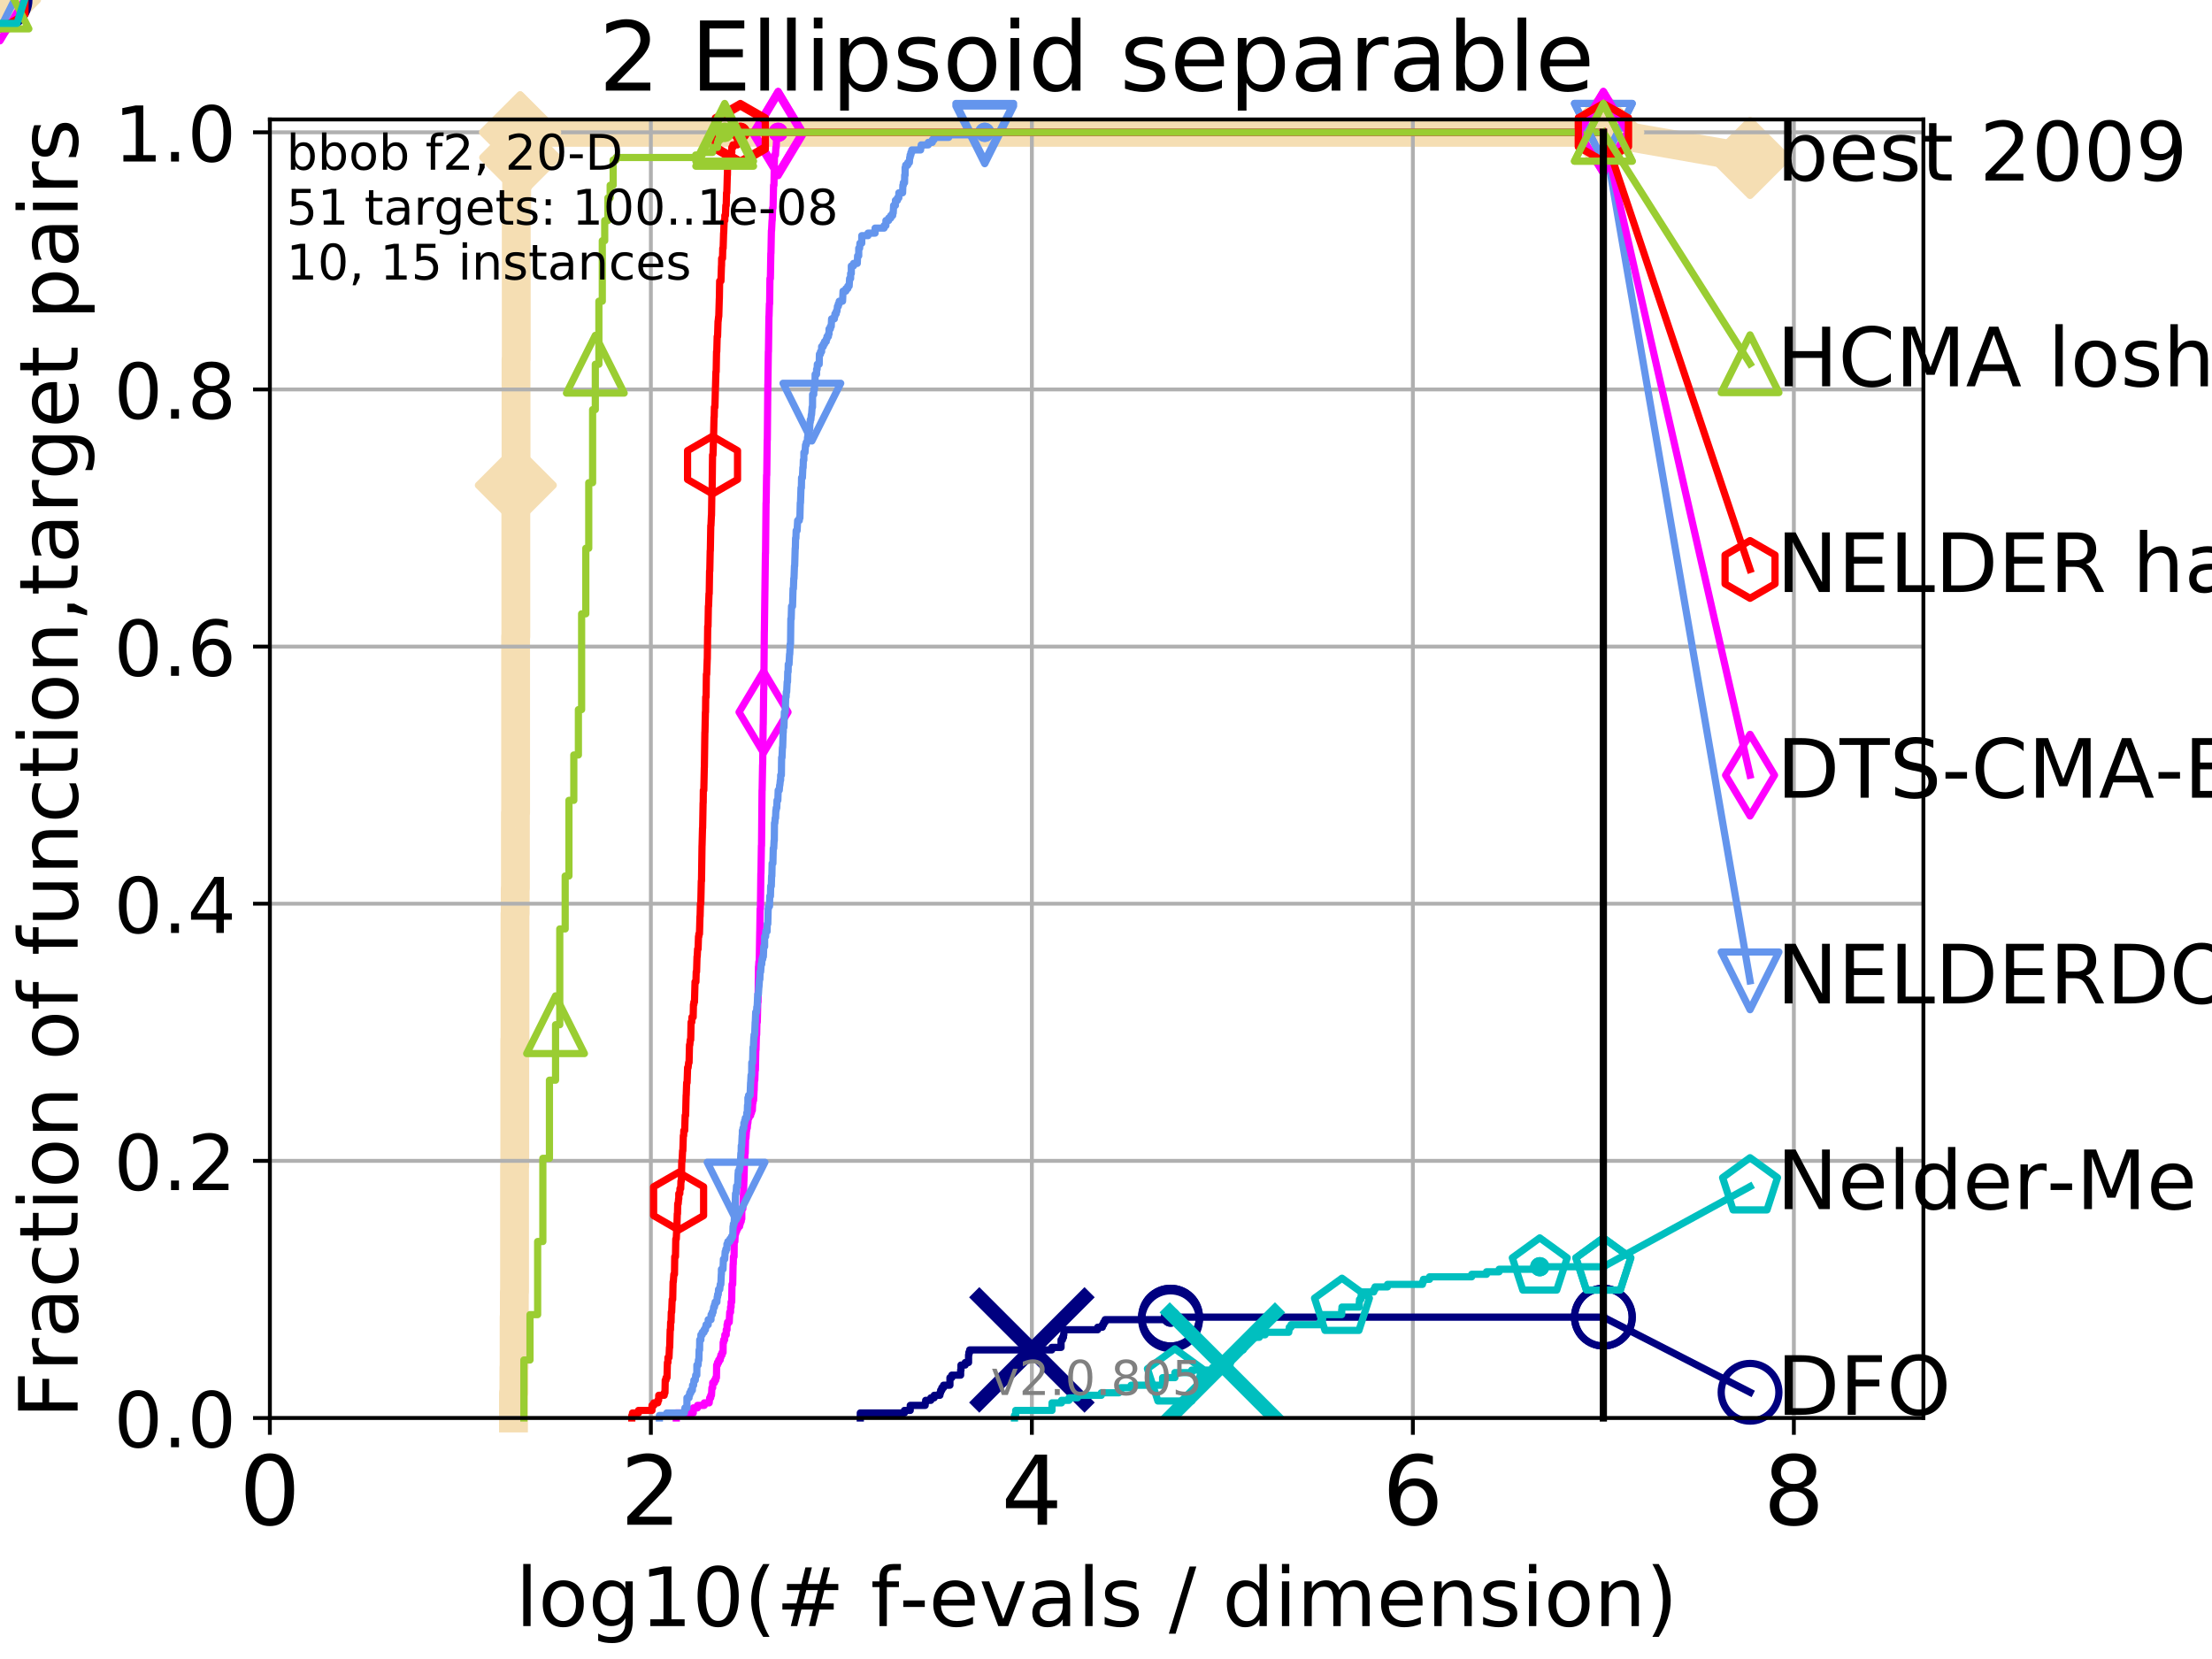 <?xml version="1.0" encoding="utf-8" standalone="no"?>
<!DOCTYPE svg PUBLIC "-//W3C//DTD SVG 1.1//EN"
  "http://www.w3.org/Graphics/SVG/1.1/DTD/svg11.dtd">
<!-- Created with matplotlib (http://matplotlib.org/) -->
<svg height="345pt" version="1.1" viewBox="0 0 460 345" width="460pt" xmlns="http://www.w3.org/2000/svg" xmlns:xlink="http://www.w3.org/1999/xlink">
 <defs>
  <style type="text/css">
*{stroke-linecap:butt;stroke-linejoin:round;}
  </style>
 </defs>
 <g id="figure_1">
  <g id="patch_1">
   <path d="M 0 345.6 
L 460.8 345.6 
L 460.8 0 
L 0 0 
z
" style="fill:#ffffff;"/>
  </g>
  <g id="axes_1">
   <g id="patch_2">
    <path d="M 56.12 294.88 
L 399.984 294.88 
L 399.984 24.84 
L 56.12 24.84 
z
" style="fill:#ffffff;"/>
   </g>
   <g id="line2d_1">
    <path d="M 106.779 294.88 
L 106.779 289.638 
L 106.869 289.638 
L 106.869 284.395 
L 106.914 284.395 
L 106.914 273.91 
L 106.959 273.91 
L 106.959 268.668 
L 107.004 268.668 
L 107.004 242.455 
L 107.048 242.455 
L 107.048 216.243 
L 107.093 216.243 
L 107.093 190.03 
L 107.137 190.03 
L 107.137 184.788 
L 107.181 184.788 
L 107.181 169.061 
L 107.226 169.061 
L 107.226 132.363 
L 107.27 132.363 
L 107.27 100.908 
L 107.314 100.908 
L 107.314 74.696 
L 107.357 74.696 
L 107.357 43.241 
L 107.445 43.241 
L 107.445 37.999 
L 107.832 37.999 
L 107.832 32.756 
L 108.17 32.756 
L 108.17 27.514 
L 333.43 27.514 
" style="fill:none;stroke:#f5deb3;stroke-linecap:square;stroke-width:6;"/>
   </g>
   <g id="line2d_2">
    <path d="M 0 0 
" style="fill:none;stroke:#f5deb3;stroke-linecap:square;stroke-width:6;"/>
    <defs>
     <path d="M -0 7.778 
L 7.778 0 
L 0 -7.778 
L -7.778 -0 
z
" id="md6553a606b" style="stroke:#f5deb3;stroke-linejoin:miter;stroke-width:1.5;"/>
    </defs>
    <g>
     <use style="fill:#f5deb3;stroke:#f5deb3;stroke-linejoin:miter;stroke-width:1.5;" x="0" xlink:href="#md6553a606b" y="0"/>
    </g>
   </g>
   <g id="line2d_3">
    <path d="M 333.43 27.514 
L 363.934 32.861 
" style="fill:none;stroke:#f5deb3;stroke-linecap:square;stroke-width:6;"/>
    <g>
     <use style="fill:#f5deb3;stroke:#f5deb3;stroke-linejoin:miter;stroke-width:1.5;" x="333.43" xlink:href="#md6553a606b" y="27.514"/>
     <use style="fill:#f5deb3;stroke:#f5deb3;stroke-linejoin:miter;stroke-width:1.5;" x="363.934" xlink:href="#md6553a606b" y="32.861"/>
    </g>
   </g>
   <g id="matplotlib.axis_1">
    <g id="xtick_1">
     <g id="line2d_4">
      <path clip-path="url(#p79231f1b99)" d="M 56.12 294.88 
L 56.12 24.84 
" style="fill:none;stroke:#b0b0b0;stroke-linecap:square;stroke-width:0.8;"/>
     </g>
     <g id="line2d_5">
      <defs>
       <path d="M 0 0 
L 0 3.5 
" id="m07c10f8ec0" style="stroke:#000000;stroke-width:0.8;"/>
      </defs>
      <g>
       <use style="stroke:#000000;stroke-width:0.8;" x="56.12" xlink:href="#m07c10f8ec0" y="294.88"/>
      </g>
     </g>
     <g id="text_1">
      <!-- 0 -->
      <defs>
       <path d="M 31.781 66.406 
Q 24.172 66.406 20.328 58.906 
Q 16.5 51.422 16.5 36.375 
Q 16.5 21.391 20.328 13.891 
Q 24.172 6.391 31.781 6.391 
Q 39.453 6.391 43.281 13.891 
Q 47.125 21.391 47.125 36.375 
Q 47.125 51.422 43.281 58.906 
Q 39.453 66.406 31.781 66.406 
z
M 31.781 74.219 
Q 44.047 74.219 50.516 64.516 
Q 56.984 54.828 56.984 36.375 
Q 56.984 17.969 50.516 8.266 
Q 44.047 -1.422 31.781 -1.422 
Q 19.531 -1.422 13.062 8.266 
Q 6.594 17.969 6.594 36.375 
Q 6.594 54.828 13.062 64.516 
Q 19.531 74.219 31.781 74.219 
z
" id="DejaVuSans-30"/>
      </defs>
      <g transform="translate(49.758 317.077)scale(0.2 -0.2)">
       <use xlink:href="#DejaVuSans-30"/>
      </g>
     </g>
    </g>
    <g id="xtick_2">
     <g id="line2d_6">
      <path clip-path="url(#p79231f1b99)" d="M 135.351 294.88 
L 135.351 24.84 
" style="fill:none;stroke:#b0b0b0;stroke-linecap:square;stroke-width:0.8;"/>
     </g>
     <g id="line2d_7">
      <g>
       <use style="stroke:#000000;stroke-width:0.8;" x="135.351" xlink:href="#m07c10f8ec0" y="294.88"/>
      </g>
     </g>
     <g id="text_2">
      <!-- 2 -->
      <defs>
       <path d="M 19.188 8.297 
L 53.609 8.297 
L 53.609 0 
L 7.328 0 
L 7.328 8.297 
Q 12.938 14.109 22.625 23.891 
Q 32.328 33.688 34.812 36.531 
Q 39.547 41.844 41.422 45.531 
Q 43.312 49.219 43.312 52.781 
Q 43.312 58.594 39.234 62.25 
Q 35.156 65.922 28.609 65.922 
Q 23.969 65.922 18.812 64.312 
Q 13.672 62.703 7.812 59.422 
L 7.812 69.391 
Q 13.766 71.781 18.938 73 
Q 24.125 74.219 28.422 74.219 
Q 39.75 74.219 46.484 68.547 
Q 53.219 62.891 53.219 53.422 
Q 53.219 48.922 51.531 44.891 
Q 49.859 40.875 45.406 35.406 
Q 44.188 33.984 37.641 27.219 
Q 31.109 20.453 19.188 8.297 
z
" id="DejaVuSans-32"/>
      </defs>
      <g transform="translate(128.989 317.077)scale(0.2 -0.2)">
       <use xlink:href="#DejaVuSans-32"/>
      </g>
     </g>
    </g>
    <g id="xtick_3">
     <g id="line2d_8">
      <path clip-path="url(#p79231f1b99)" d="M 214.583 294.88 
L 214.583 24.84 
" style="fill:none;stroke:#b0b0b0;stroke-linecap:square;stroke-width:0.8;"/>
     </g>
     <g id="line2d_9">
      <g>
       <use style="stroke:#000000;stroke-width:0.8;" x="214.583" xlink:href="#m07c10f8ec0" y="294.88"/>
      </g>
     </g>
     <g id="text_3">
      <!-- 4 -->
      <defs>
       <path d="M 37.797 64.312 
L 12.891 25.391 
L 37.797 25.391 
z
M 35.203 72.906 
L 47.609 72.906 
L 47.609 25.391 
L 58.016 25.391 
L 58.016 17.188 
L 47.609 17.188 
L 47.609 0 
L 37.797 0 
L 37.797 17.188 
L 4.891 17.188 
L 4.891 26.703 
z
" id="DejaVuSans-34"/>
      </defs>
      <g transform="translate(208.22 317.077)scale(0.2 -0.2)">
       <use xlink:href="#DejaVuSans-34"/>
      </g>
     </g>
    </g>
    <g id="xtick_4">
     <g id="line2d_10">
      <path clip-path="url(#p79231f1b99)" d="M 293.814 294.88 
L 293.814 24.84 
" style="fill:none;stroke:#b0b0b0;stroke-linecap:square;stroke-width:0.8;"/>
     </g>
     <g id="line2d_11">
      <g>
       <use style="stroke:#000000;stroke-width:0.8;" x="293.814" xlink:href="#m07c10f8ec0" y="294.88"/>
      </g>
     </g>
     <g id="text_4">
      <!-- 6 -->
      <defs>
       <path d="M 33.016 40.375 
Q 26.375 40.375 22.484 35.828 
Q 18.609 31.297 18.609 23.391 
Q 18.609 15.531 22.484 10.953 
Q 26.375 6.391 33.016 6.391 
Q 39.656 6.391 43.531 10.953 
Q 47.406 15.531 47.406 23.391 
Q 47.406 31.297 43.531 35.828 
Q 39.656 40.375 33.016 40.375 
z
M 52.594 71.297 
L 52.594 62.312 
Q 48.875 64.062 45.094 64.984 
Q 41.312 65.922 37.594 65.922 
Q 27.828 65.922 22.672 59.328 
Q 17.531 52.734 16.797 39.406 
Q 19.672 43.656 24.016 45.922 
Q 28.375 48.188 33.594 48.188 
Q 44.578 48.188 50.953 41.516 
Q 57.328 34.859 57.328 23.391 
Q 57.328 12.156 50.688 5.359 
Q 44.047 -1.422 33.016 -1.422 
Q 20.359 -1.422 13.672 8.266 
Q 6.984 17.969 6.984 36.375 
Q 6.984 53.656 15.188 63.938 
Q 23.391 74.219 37.203 74.219 
Q 40.922 74.219 44.703 73.484 
Q 48.484 72.75 52.594 71.297 
z
" id="DejaVuSans-36"/>
      </defs>
      <g transform="translate(287.452 317.077)scale(0.2 -0.2)">
       <use xlink:href="#DejaVuSans-36"/>
      </g>
     </g>
    </g>
    <g id="xtick_5">
     <g id="line2d_12">
      <path clip-path="url(#p79231f1b99)" d="M 373.045 294.88 
L 373.045 24.84 
" style="fill:none;stroke:#b0b0b0;stroke-linecap:square;stroke-width:0.8;"/>
     </g>
     <g id="line2d_13">
      <g>
       <use style="stroke:#000000;stroke-width:0.8;" x="373.045" xlink:href="#m07c10f8ec0" y="294.88"/>
      </g>
     </g>
     <g id="text_5">
      <!-- 8 -->
      <defs>
       <path d="M 31.781 34.625 
Q 24.75 34.625 20.719 30.859 
Q 16.703 27.094 16.703 20.516 
Q 16.703 13.922 20.719 10.156 
Q 24.75 6.391 31.781 6.391 
Q 38.812 6.391 42.859 10.172 
Q 46.922 13.969 46.922 20.516 
Q 46.922 27.094 42.891 30.859 
Q 38.875 34.625 31.781 34.625 
z
M 21.922 38.812 
Q 15.578 40.375 12.031 44.719 
Q 8.5 49.078 8.5 55.328 
Q 8.5 64.062 14.719 69.141 
Q 20.953 74.219 31.781 74.219 
Q 42.672 74.219 48.875 69.141 
Q 55.078 64.062 55.078 55.328 
Q 55.078 49.078 51.531 44.719 
Q 48 40.375 41.703 38.812 
Q 48.828 37.156 52.797 32.312 
Q 56.781 27.484 56.781 20.516 
Q 56.781 9.906 50.312 4.234 
Q 43.844 -1.422 31.781 -1.422 
Q 19.734 -1.422 13.25 4.234 
Q 6.781 9.906 6.781 20.516 
Q 6.781 27.484 10.781 32.312 
Q 14.797 37.156 21.922 38.812 
z
M 18.312 54.391 
Q 18.312 48.734 21.844 45.562 
Q 25.391 42.391 31.781 42.391 
Q 38.141 42.391 41.719 45.562 
Q 45.312 48.734 45.312 54.391 
Q 45.312 60.062 41.719 63.234 
Q 38.141 66.406 31.781 66.406 
Q 25.391 66.406 21.844 63.234 
Q 18.312 60.062 18.312 54.391 
z
" id="DejaVuSans-38"/>
      </defs>
      <g transform="translate(366.683 317.077)scale(0.2 -0.2)">
       <use xlink:href="#DejaVuSans-38"/>
      </g>
     </g>
    </g>
    <g id="text_6">
     <!-- log10(# f-evals / dimension) -->
     <defs>
      <path d="M 9.422 75.984 
L 18.406 75.984 
L 18.406 0 
L 9.422 0 
z
" id="DejaVuSans-6c"/>
      <path d="M 30.609 48.391 
Q 23.391 48.391 19.188 42.75 
Q 14.984 37.109 14.984 27.297 
Q 14.984 17.484 19.156 11.844 
Q 23.344 6.203 30.609 6.203 
Q 37.797 6.203 41.984 11.859 
Q 46.188 17.531 46.188 27.297 
Q 46.188 37.016 41.984 42.703 
Q 37.797 48.391 30.609 48.391 
z
M 30.609 56 
Q 42.328 56 49.016 48.375 
Q 55.719 40.766 55.719 27.297 
Q 55.719 13.875 49.016 6.219 
Q 42.328 -1.422 30.609 -1.422 
Q 18.844 -1.422 12.172 6.219 
Q 5.516 13.875 5.516 27.297 
Q 5.516 40.766 12.172 48.375 
Q 18.844 56 30.609 56 
z
" id="DejaVuSans-6f"/>
      <path d="M 45.406 27.984 
Q 45.406 37.75 41.375 43.109 
Q 37.359 48.484 30.078 48.484 
Q 22.859 48.484 18.828 43.109 
Q 14.797 37.75 14.797 27.984 
Q 14.797 18.266 18.828 12.891 
Q 22.859 7.516 30.078 7.516 
Q 37.359 7.516 41.375 12.891 
Q 45.406 18.266 45.406 27.984 
z
M 54.391 6.781 
Q 54.391 -7.172 48.188 -13.984 
Q 42 -20.797 29.203 -20.797 
Q 24.469 -20.797 20.266 -20.094 
Q 16.062 -19.391 12.109 -17.922 
L 12.109 -9.188 
Q 16.062 -11.328 19.922 -12.344 
Q 23.781 -13.375 27.781 -13.375 
Q 36.625 -13.375 41.016 -8.766 
Q 45.406 -4.156 45.406 5.172 
L 45.406 9.625 
Q 42.625 4.781 38.281 2.391 
Q 33.938 0 27.875 0 
Q 17.828 0 11.672 7.656 
Q 5.516 15.328 5.516 27.984 
Q 5.516 40.672 11.672 48.328 
Q 17.828 56 27.875 56 
Q 33.938 56 38.281 53.609 
Q 42.625 51.219 45.406 46.391 
L 45.406 54.688 
L 54.391 54.688 
z
" id="DejaVuSans-67"/>
      <path d="M 12.406 8.297 
L 28.516 8.297 
L 28.516 63.922 
L 10.984 60.406 
L 10.984 69.391 
L 28.422 72.906 
L 38.281 72.906 
L 38.281 8.297 
L 54.391 8.297 
L 54.391 0 
L 12.406 0 
z
" id="DejaVuSans-31"/>
      <path d="M 31 75.875 
Q 24.469 64.656 21.281 53.656 
Q 18.109 42.672 18.109 31.391 
Q 18.109 20.125 21.312 9.062 
Q 24.516 -2 31 -13.188 
L 23.188 -13.188 
Q 15.875 -1.703 12.234 9.375 
Q 8.594 20.453 8.594 31.391 
Q 8.594 42.281 12.203 53.312 
Q 15.828 64.359 23.188 75.875 
z
" id="DejaVuSans-28"/>
      <path d="M 51.125 44 
L 36.922 44 
L 32.812 27.688 
L 47.125 27.688 
z
M 43.797 71.781 
L 38.719 51.516 
L 52.984 51.516 
L 58.109 71.781 
L 65.922 71.781 
L 60.891 51.516 
L 76.125 51.516 
L 76.125 44 
L 58.984 44 
L 54.984 27.688 
L 70.516 27.688 
L 70.516 20.219 
L 53.078 20.219 
L 48 0 
L 40.188 0 
L 45.219 20.219 
L 30.906 20.219 
L 25.875 0 
L 18.016 0 
L 23.094 20.219 
L 7.719 20.219 
L 7.719 27.688 
L 24.906 27.688 
L 29 44 
L 13.281 44 
L 13.281 51.516 
L 30.906 51.516 
L 35.891 71.781 
z
" id="DejaVuSans-23"/>
      <path id="DejaVuSans-20"/>
      <path d="M 37.109 75.984 
L 37.109 68.5 
L 28.516 68.5 
Q 23.688 68.5 21.797 66.547 
Q 19.922 64.594 19.922 59.516 
L 19.922 54.688 
L 34.719 54.688 
L 34.719 47.703 
L 19.922 47.703 
L 19.922 0 
L 10.891 0 
L 10.891 47.703 
L 2.297 47.703 
L 2.297 54.688 
L 10.891 54.688 
L 10.891 58.5 
Q 10.891 67.625 15.141 71.797 
Q 19.391 75.984 28.609 75.984 
z
" id="DejaVuSans-66"/>
      <path d="M 4.891 31.391 
L 31.203 31.391 
L 31.203 23.391 
L 4.891 23.391 
z
" id="DejaVuSans-2d"/>
      <path d="M 56.203 29.594 
L 56.203 25.203 
L 14.891 25.203 
Q 15.484 15.922 20.484 11.062 
Q 25.484 6.203 34.422 6.203 
Q 39.594 6.203 44.453 7.469 
Q 49.312 8.734 54.109 11.281 
L 54.109 2.781 
Q 49.266 0.734 44.188 -0.344 
Q 39.109 -1.422 33.891 -1.422 
Q 20.797 -1.422 13.156 6.188 
Q 5.516 13.812 5.516 26.812 
Q 5.516 40.234 12.766 48.109 
Q 20.016 56 32.328 56 
Q 43.359 56 49.781 48.891 
Q 56.203 41.797 56.203 29.594 
z
M 47.219 32.234 
Q 47.125 39.594 43.094 43.984 
Q 39.062 48.391 32.422 48.391 
Q 24.906 48.391 20.391 44.141 
Q 15.875 39.891 15.188 32.172 
z
" id="DejaVuSans-65"/>
      <path d="M 2.984 54.688 
L 12.5 54.688 
L 29.594 8.797 
L 46.688 54.688 
L 56.203 54.688 
L 35.688 0 
L 23.484 0 
z
" id="DejaVuSans-76"/>
      <path d="M 34.281 27.484 
Q 23.391 27.484 19.188 25 
Q 14.984 22.516 14.984 16.5 
Q 14.984 11.719 18.141 8.906 
Q 21.297 6.109 26.703 6.109 
Q 34.188 6.109 38.703 11.406 
Q 43.219 16.703 43.219 25.484 
L 43.219 27.484 
z
M 52.203 31.203 
L 52.203 0 
L 43.219 0 
L 43.219 8.297 
Q 40.141 3.328 35.547 0.953 
Q 30.953 -1.422 24.312 -1.422 
Q 15.922 -1.422 10.953 3.297 
Q 6 8.016 6 15.922 
Q 6 25.141 12.172 29.828 
Q 18.359 34.516 30.609 34.516 
L 43.219 34.516 
L 43.219 35.406 
Q 43.219 41.609 39.141 45 
Q 35.062 48.391 27.688 48.391 
Q 23 48.391 18.547 47.266 
Q 14.109 46.141 10.016 43.891 
L 10.016 52.203 
Q 14.938 54.109 19.578 55.047 
Q 24.219 56 28.609 56 
Q 40.484 56 46.344 49.844 
Q 52.203 43.703 52.203 31.203 
z
" id="DejaVuSans-61"/>
      <path d="M 44.281 53.078 
L 44.281 44.578 
Q 40.484 46.531 36.375 47.5 
Q 32.281 48.484 27.875 48.484 
Q 21.188 48.484 17.844 46.438 
Q 14.5 44.391 14.5 40.281 
Q 14.5 37.156 16.891 35.375 
Q 19.281 33.594 26.516 31.984 
L 29.594 31.297 
Q 39.156 29.25 43.188 25.516 
Q 47.219 21.781 47.219 15.094 
Q 47.219 7.469 41.188 3.016 
Q 35.156 -1.422 24.609 -1.422 
Q 20.219 -1.422 15.453 -0.562 
Q 10.688 0.297 5.422 2 
L 5.422 11.281 
Q 10.406 8.688 15.234 7.391 
Q 20.062 6.109 24.812 6.109 
Q 31.156 6.109 34.562 8.281 
Q 37.984 10.453 37.984 14.406 
Q 37.984 18.062 35.516 20.016 
Q 33.062 21.969 24.703 23.781 
L 21.578 24.516 
Q 13.234 26.266 9.516 29.906 
Q 5.812 33.547 5.812 39.891 
Q 5.812 47.609 11.281 51.797 
Q 16.75 56 26.812 56 
Q 31.781 56 36.172 55.266 
Q 40.578 54.547 44.281 53.078 
z
" id="DejaVuSans-73"/>
      <path d="M 25.391 72.906 
L 33.688 72.906 
L 8.297 -9.281 
L 0 -9.281 
z
" id="DejaVuSans-2f"/>
      <path d="M 45.406 46.391 
L 45.406 75.984 
L 54.391 75.984 
L 54.391 0 
L 45.406 0 
L 45.406 8.203 
Q 42.578 3.328 38.25 0.953 
Q 33.938 -1.422 27.875 -1.422 
Q 17.969 -1.422 11.734 6.484 
Q 5.516 14.406 5.516 27.297 
Q 5.516 40.188 11.734 48.094 
Q 17.969 56 27.875 56 
Q 33.938 56 38.25 53.625 
Q 42.578 51.266 45.406 46.391 
z
M 14.797 27.297 
Q 14.797 17.391 18.875 11.75 
Q 22.953 6.109 30.078 6.109 
Q 37.203 6.109 41.297 11.75 
Q 45.406 17.391 45.406 27.297 
Q 45.406 37.203 41.297 42.844 
Q 37.203 48.484 30.078 48.484 
Q 22.953 48.484 18.875 42.844 
Q 14.797 37.203 14.797 27.297 
z
" id="DejaVuSans-64"/>
      <path d="M 9.422 54.688 
L 18.406 54.688 
L 18.406 0 
L 9.422 0 
z
M 9.422 75.984 
L 18.406 75.984 
L 18.406 64.594 
L 9.422 64.594 
z
" id="DejaVuSans-69"/>
      <path d="M 52 44.188 
Q 55.375 50.25 60.062 53.125 
Q 64.75 56 71.094 56 
Q 79.641 56 84.281 50.016 
Q 88.922 44.047 88.922 33.016 
L 88.922 0 
L 79.891 0 
L 79.891 32.719 
Q 79.891 40.578 77.094 44.375 
Q 74.312 48.188 68.609 48.188 
Q 61.625 48.188 57.562 43.547 
Q 53.516 38.922 53.516 30.906 
L 53.516 0 
L 44.484 0 
L 44.484 32.719 
Q 44.484 40.625 41.703 44.406 
Q 38.922 48.188 33.109 48.188 
Q 26.219 48.188 22.156 43.531 
Q 18.109 38.875 18.109 30.906 
L 18.109 0 
L 9.078 0 
L 9.078 54.688 
L 18.109 54.688 
L 18.109 46.188 
Q 21.188 51.219 25.484 53.609 
Q 29.781 56 35.688 56 
Q 41.656 56 45.828 52.969 
Q 50 49.953 52 44.188 
z
" id="DejaVuSans-6d"/>
      <path d="M 54.891 33.016 
L 54.891 0 
L 45.906 0 
L 45.906 32.719 
Q 45.906 40.484 42.875 44.328 
Q 39.844 48.188 33.797 48.188 
Q 26.516 48.188 22.312 43.547 
Q 18.109 38.922 18.109 30.906 
L 18.109 0 
L 9.078 0 
L 9.078 54.688 
L 18.109 54.688 
L 18.109 46.188 
Q 21.344 51.125 25.703 53.562 
Q 30.078 56 35.797 56 
Q 45.219 56 50.047 50.172 
Q 54.891 44.344 54.891 33.016 
z
" id="DejaVuSans-6e"/>
      <path d="M 8.016 75.875 
L 15.828 75.875 
Q 23.141 64.359 26.781 53.312 
Q 30.422 42.281 30.422 31.391 
Q 30.422 20.453 26.781 9.375 
Q 23.141 -1.703 15.828 -13.188 
L 8.016 -13.188 
Q 14.5 -2 17.703 9.062 
Q 20.906 20.125 20.906 31.391 
Q 20.906 42.672 17.703 53.656 
Q 14.5 64.656 8.016 75.875 
z
" id="DejaVuSans-29"/>
     </defs>
     <g transform="translate(107.211 338.154)scale(0.17 -0.17)">
      <use xlink:href="#DejaVuSans-6c"/>
      <use x="27.783" xlink:href="#DejaVuSans-6f"/>
      <use x="88.965" xlink:href="#DejaVuSans-67"/>
      <use x="152.441" xlink:href="#DejaVuSans-31"/>
      <use x="216.064" xlink:href="#DejaVuSans-30"/>
      <use x="279.688" xlink:href="#DejaVuSans-28"/>
      <use x="318.701" xlink:href="#DejaVuSans-23"/>
      <use x="402.49" xlink:href="#DejaVuSans-20"/>
      <use x="434.277" xlink:href="#DejaVuSans-66"/>
      <use x="469.404" xlink:href="#DejaVuSans-2d"/>
      <use x="505.488" xlink:href="#DejaVuSans-65"/>
      <use x="567.012" xlink:href="#DejaVuSans-76"/>
      <use x="626.191" xlink:href="#DejaVuSans-61"/>
      <use x="687.471" xlink:href="#DejaVuSans-6c"/>
      <use x="715.254" xlink:href="#DejaVuSans-73"/>
      <use x="767.354" xlink:href="#DejaVuSans-20"/>
      <use x="799.141" xlink:href="#DejaVuSans-2f"/>
      <use x="832.832" xlink:href="#DejaVuSans-20"/>
      <use x="864.619" xlink:href="#DejaVuSans-64"/>
      <use x="928.096" xlink:href="#DejaVuSans-69"/>
      <use x="955.879" xlink:href="#DejaVuSans-6d"/>
      <use x="1053.291" xlink:href="#DejaVuSans-65"/>
      <use x="1114.814" xlink:href="#DejaVuSans-6e"/>
      <use x="1178.193" xlink:href="#DejaVuSans-73"/>
      <use x="1230.293" xlink:href="#DejaVuSans-69"/>
      <use x="1258.076" xlink:href="#DejaVuSans-6f"/>
      <use x="1319.258" xlink:href="#DejaVuSans-6e"/>
      <use x="1382.637" xlink:href="#DejaVuSans-29"/>
     </g>
    </g>
   </g>
   <g id="matplotlib.axis_2">
    <g id="ytick_1">
     <g id="line2d_14">
      <path clip-path="url(#p79231f1b99)" d="M 56.12 294.88 
L 399.984 294.88 
" style="fill:none;stroke:#b0b0b0;stroke-linecap:square;stroke-width:0.8;"/>
     </g>
     <g id="line2d_15">
      <defs>
       <path d="M 0 0 
L -3.5 0 
" id="m15ea1e1503" style="stroke:#000000;stroke-width:0.8;"/>
      </defs>
      <g>
       <use style="stroke:#000000;stroke-width:0.8;" x="56.12" xlink:href="#m15ea1e1503" y="294.88"/>
      </g>
     </g>
     <g id="text_7">
      <!-- 0.0 -->
      <defs>
       <path d="M 10.688 12.406 
L 21 12.406 
L 21 0 
L 10.688 0 
z
" id="DejaVuSans-2e"/>
      </defs>
      <g transform="translate(23.675 300.959)scale(0.16 -0.16)">
       <use xlink:href="#DejaVuSans-30"/>
       <use x="63.623" xlink:href="#DejaVuSans-2e"/>
       <use x="95.41" xlink:href="#DejaVuSans-30"/>
      </g>
     </g>
    </g>
    <g id="ytick_2">
     <g id="line2d_16">
      <path clip-path="url(#p79231f1b99)" d="M 56.12 241.407 
L 399.984 241.407 
" style="fill:none;stroke:#b0b0b0;stroke-linecap:square;stroke-width:0.8;"/>
     </g>
     <g id="line2d_17">
      <g>
       <use style="stroke:#000000;stroke-width:0.8;" x="56.12" xlink:href="#m15ea1e1503" y="241.407"/>
      </g>
     </g>
     <g id="text_8">
      <!-- 0.2 -->
      <g transform="translate(23.675 247.485)scale(0.16 -0.16)">
       <use xlink:href="#DejaVuSans-30"/>
       <use x="63.623" xlink:href="#DejaVuSans-2e"/>
       <use x="95.41" xlink:href="#DejaVuSans-32"/>
      </g>
     </g>
    </g>
    <g id="ytick_3">
     <g id="line2d_18">
      <path clip-path="url(#p79231f1b99)" d="M 56.12 187.933 
L 399.984 187.933 
" style="fill:none;stroke:#b0b0b0;stroke-linecap:square;stroke-width:0.8;"/>
     </g>
     <g id="line2d_19">
      <g>
       <use style="stroke:#000000;stroke-width:0.8;" x="56.12" xlink:href="#m15ea1e1503" y="187.933"/>
      </g>
     </g>
     <g id="text_9">
      <!-- 0.4 -->
      <g transform="translate(23.675 194.012)scale(0.16 -0.16)">
       <use xlink:href="#DejaVuSans-30"/>
       <use x="63.623" xlink:href="#DejaVuSans-2e"/>
       <use x="95.41" xlink:href="#DejaVuSans-34"/>
      </g>
     </g>
    </g>
    <g id="ytick_4">
     <g id="line2d_20">
      <path clip-path="url(#p79231f1b99)" d="M 56.12 134.46 
L 399.984 134.46 
" style="fill:none;stroke:#b0b0b0;stroke-linecap:square;stroke-width:0.8;"/>
     </g>
     <g id="line2d_21">
      <g>
       <use style="stroke:#000000;stroke-width:0.8;" x="56.12" xlink:href="#m15ea1e1503" y="134.46"/>
      </g>
     </g>
     <g id="text_10">
      <!-- 0.6 -->
      <g transform="translate(23.675 140.539)scale(0.16 -0.16)">
       <use xlink:href="#DejaVuSans-30"/>
       <use x="63.623" xlink:href="#DejaVuSans-2e"/>
       <use x="95.41" xlink:href="#DejaVuSans-36"/>
      </g>
     </g>
    </g>
    <g id="ytick_5">
     <g id="line2d_22">
      <path clip-path="url(#p79231f1b99)" d="M 56.12 80.987 
L 399.984 80.987 
" style="fill:none;stroke:#b0b0b0;stroke-linecap:square;stroke-width:0.8;"/>
     </g>
     <g id="line2d_23">
      <g>
       <use style="stroke:#000000;stroke-width:0.8;" x="56.12" xlink:href="#m15ea1e1503" y="80.987"/>
      </g>
     </g>
     <g id="text_11">
      <!-- 0.8 -->
      <g transform="translate(23.675 87.066)scale(0.16 -0.16)">
       <use xlink:href="#DejaVuSans-30"/>
       <use x="63.623" xlink:href="#DejaVuSans-2e"/>
       <use x="95.41" xlink:href="#DejaVuSans-38"/>
      </g>
     </g>
    </g>
    <g id="ytick_6">
     <g id="line2d_24">
      <path clip-path="url(#p79231f1b99)" d="M 56.12 27.514 
L 399.984 27.514 
" style="fill:none;stroke:#b0b0b0;stroke-linecap:square;stroke-width:0.8;"/>
     </g>
     <g id="line2d_25">
      <g>
       <use style="stroke:#000000;stroke-width:0.8;" x="56.12" xlink:href="#m15ea1e1503" y="27.514"/>
      </g>
     </g>
     <g id="text_12">
      <!-- 1.0 -->
      <g transform="translate(23.675 33.592)scale(0.16 -0.16)">
       <use xlink:href="#DejaVuSans-31"/>
       <use x="63.623" xlink:href="#DejaVuSans-2e"/>
       <use x="95.41" xlink:href="#DejaVuSans-30"/>
      </g>
     </g>
    </g>
    <g id="text_13">
     <!-- Fraction of function,target pairs -->
     <defs>
      <path d="M 9.812 72.906 
L 51.703 72.906 
L 51.703 64.594 
L 19.672 64.594 
L 19.672 43.109 
L 48.578 43.109 
L 48.578 34.812 
L 19.672 34.812 
L 19.672 0 
L 9.812 0 
z
" id="DejaVuSans-46"/>
      <path d="M 41.109 46.297 
Q 39.594 47.172 37.812 47.578 
Q 36.031 48 33.891 48 
Q 26.266 48 22.188 43.047 
Q 18.109 38.094 18.109 28.812 
L 18.109 0 
L 9.078 0 
L 9.078 54.688 
L 18.109 54.688 
L 18.109 46.188 
Q 20.953 51.172 25.484 53.578 
Q 30.031 56 36.531 56 
Q 37.453 56 38.578 55.875 
Q 39.703 55.766 41.062 55.516 
z
" id="DejaVuSans-72"/>
      <path d="M 48.781 52.594 
L 48.781 44.188 
Q 44.969 46.297 41.141 47.344 
Q 37.312 48.391 33.406 48.391 
Q 24.656 48.391 19.812 42.844 
Q 14.984 37.312 14.984 27.297 
Q 14.984 17.281 19.812 11.734 
Q 24.656 6.203 33.406 6.203 
Q 37.312 6.203 41.141 7.25 
Q 44.969 8.297 48.781 10.406 
L 48.781 2.094 
Q 45.016 0.344 40.984 -0.531 
Q 36.969 -1.422 32.422 -1.422 
Q 20.062 -1.422 12.781 6.344 
Q 5.516 14.109 5.516 27.297 
Q 5.516 40.672 12.859 48.328 
Q 20.219 56 33.016 56 
Q 37.156 56 41.109 55.141 
Q 45.062 54.297 48.781 52.594 
z
" id="DejaVuSans-63"/>
      <path d="M 18.312 70.219 
L 18.312 54.688 
L 36.812 54.688 
L 36.812 47.703 
L 18.312 47.703 
L 18.312 18.016 
Q 18.312 11.328 20.141 9.422 
Q 21.969 7.516 27.594 7.516 
L 36.812 7.516 
L 36.812 0 
L 27.594 0 
Q 17.188 0 13.234 3.875 
Q 9.281 7.766 9.281 18.016 
L 9.281 47.703 
L 2.688 47.703 
L 2.688 54.688 
L 9.281 54.688 
L 9.281 70.219 
z
" id="DejaVuSans-74"/>
      <path d="M 8.5 21.578 
L 8.5 54.688 
L 17.484 54.688 
L 17.484 21.922 
Q 17.484 14.156 20.5 10.266 
Q 23.531 6.391 29.594 6.391 
Q 36.859 6.391 41.078 11.031 
Q 45.312 15.672 45.312 23.688 
L 45.312 54.688 
L 54.297 54.688 
L 54.297 0 
L 45.312 0 
L 45.312 8.406 
Q 42.047 3.422 37.719 1 
Q 33.406 -1.422 27.688 -1.422 
Q 18.266 -1.422 13.375 4.438 
Q 8.5 10.297 8.5 21.578 
z
M 31.109 56 
z
" id="DejaVuSans-75"/>
      <path d="M 11.719 12.406 
L 22.016 12.406 
L 22.016 4 
L 14.016 -11.625 
L 7.719 -11.625 
L 11.719 4 
z
" id="DejaVuSans-2c"/>
      <path d="M 18.109 8.203 
L 18.109 -20.797 
L 9.078 -20.797 
L 9.078 54.688 
L 18.109 54.688 
L 18.109 46.391 
Q 20.953 51.266 25.266 53.625 
Q 29.594 56 35.594 56 
Q 45.562 56 51.781 48.094 
Q 58.016 40.188 58.016 27.297 
Q 58.016 14.406 51.781 6.484 
Q 45.562 -1.422 35.594 -1.422 
Q 29.594 -1.422 25.266 0.953 
Q 20.953 3.328 18.109 8.203 
z
M 48.688 27.297 
Q 48.688 37.203 44.609 42.844 
Q 40.531 48.484 33.406 48.484 
Q 26.266 48.484 22.188 42.844 
Q 18.109 37.203 18.109 27.297 
Q 18.109 17.391 22.188 11.75 
Q 26.266 6.109 33.406 6.109 
Q 40.531 6.109 44.609 11.75 
Q 48.688 17.391 48.688 27.297 
z
" id="DejaVuSans-70"/>
     </defs>
     <g transform="translate(16.14 294.999)rotate(-90)scale(0.17 -0.17)">
      <use xlink:href="#DejaVuSans-46"/>
      <use x="57.41" xlink:href="#DejaVuSans-72"/>
      <use x="98.523" xlink:href="#DejaVuSans-61"/>
      <use x="159.803" xlink:href="#DejaVuSans-63"/>
      <use x="214.783" xlink:href="#DejaVuSans-74"/>
      <use x="253.992" xlink:href="#DejaVuSans-69"/>
      <use x="281.775" xlink:href="#DejaVuSans-6f"/>
      <use x="342.957" xlink:href="#DejaVuSans-6e"/>
      <use x="406.336" xlink:href="#DejaVuSans-20"/>
      <use x="438.123" xlink:href="#DejaVuSans-6f"/>
      <use x="499.305" xlink:href="#DejaVuSans-66"/>
      <use x="534.51" xlink:href="#DejaVuSans-20"/>
      <use x="566.297" xlink:href="#DejaVuSans-66"/>
      <use x="601.502" xlink:href="#DejaVuSans-75"/>
      <use x="664.881" xlink:href="#DejaVuSans-6e"/>
      <use x="728.26" xlink:href="#DejaVuSans-63"/>
      <use x="783.24" xlink:href="#DejaVuSans-74"/>
      <use x="822.449" xlink:href="#DejaVuSans-69"/>
      <use x="850.232" xlink:href="#DejaVuSans-6f"/>
      <use x="911.414" xlink:href="#DejaVuSans-6e"/>
      <use x="974.793" xlink:href="#DejaVuSans-2c"/>
      <use x="1006.58" xlink:href="#DejaVuSans-74"/>
      <use x="1045.789" xlink:href="#DejaVuSans-61"/>
      <use x="1107.068" xlink:href="#DejaVuSans-72"/>
      <use x="1148.166" xlink:href="#DejaVuSans-67"/>
      <use x="1211.643" xlink:href="#DejaVuSans-65"/>
      <use x="1273.166" xlink:href="#DejaVuSans-74"/>
      <use x="1312.375" xlink:href="#DejaVuSans-20"/>
      <use x="1344.162" xlink:href="#DejaVuSans-70"/>
      <use x="1407.639" xlink:href="#DejaVuSans-61"/>
      <use x="1468.918" xlink:href="#DejaVuSans-69"/>
      <use x="1496.701" xlink:href="#DejaVuSans-72"/>
      <use x="1537.814" xlink:href="#DejaVuSans-73"/>
     </g>
    </g>
   </g>
   <g id="line2d_26">
    <defs>
     <path d="M 0 1.5 
C 0.398 1.5 0.779 1.342 1.061 1.061 
C 1.342 0.779 1.5 0.398 1.5 0 
C 1.5 -0.398 1.342 -0.779 1.061 -1.061 
C 0.779 -1.342 0.398 -1.5 0 -1.5 
C -0.398 -1.5 -0.779 -1.342 -1.061 -1.061 
C -1.342 -0.779 -1.5 -0.398 -1.5 0 
C -1.5 0.398 -1.342 0.779 -1.061 1.061 
C -0.779 1.342 -0.398 1.5 0 1.5 
z
" id="mf66fb9ecbe" style="stroke:#f5deb3;"/>
    </defs>
    <g>
     <use style="fill:#f5deb3;stroke:#f5deb3;" x="108.17" xlink:href="#mf66fb9ecbe" y="27.514"/>
     <use style="fill:#f5deb3;stroke:#f5deb3;" x="108.17" xlink:href="#mf66fb9ecbe" y="27.514"/>
    </g>
   </g>
   <g id="line2d_27">
    <g>
     <use style="fill:#f5deb3;stroke:#f5deb3;stroke-linejoin:miter;stroke-width:1.5;" x="107.27" xlink:href="#md6553a606b" y="100.908"/>
     <use style="fill:#f5deb3;stroke:#f5deb3;stroke-linejoin:miter;stroke-width:1.5;" x="108.17" xlink:href="#md6553a606b" y="32.756"/>
     <use style="fill:#f5deb3;stroke:#f5deb3;stroke-linejoin:miter;stroke-width:1.5;" x="108.17" xlink:href="#md6553a606b" y="27.514"/>
     <use style="fill:#f5deb3;stroke:#f5deb3;stroke-linejoin:miter;stroke-width:1.5;" x="108.17" xlink:href="#md6553a606b" y="27.514"/>
     <use style="fill:#f5deb3;stroke:#f5deb3;stroke-linejoin:miter;stroke-width:1.5;" x="333.43" xlink:href="#md6553a606b" y="27.514"/>
    </g>
   </g>
   <g id="line2d_28">
    <defs>
     <path d="M 0 1.5 
C 0.398 1.5 0.779 1.342 1.061 1.061 
C 1.342 0.779 1.5 0.398 1.5 0 
C 1.5 -0.398 1.342 -0.779 1.061 -1.061 
C 0.779 -1.342 0.398 -1.5 0 -1.5 
C -0.398 -1.5 -0.779 -1.342 -1.061 -1.061 
C -1.342 -0.779 -1.5 -0.398 -1.5 0 
C -1.5 0.398 -1.342 0.779 -1.061 1.061 
C -0.779 1.342 -0.398 1.5 0 1.5 
z
" id="mbc0957d1ae" style="stroke:#000080;"/>
    </defs>
    <g>
     <use style="fill:#000080;stroke:#000080;" x="243.424" xlink:href="#mbc0957d1ae" y="273.91"/>
     <use style="fill:#000080;stroke:#000080;" x="243.424" xlink:href="#mbc0957d1ae" y="273.91"/>
    </g>
   </g>
   <g id="line2d_29">
    <path d="M 178.902 294.88 
L 178.902 293.832 
L 188.083 293.832 
L 188.083 293.307 
L 189.289 293.307 
L 189.289 292.259 
L 192.394 292.259 
L 192.394 291.735 
L 192.498 291.735 
L 192.498 291.21 
L 193.57 291.21 
L 193.57 290.686 
L 194.273 290.686 
L 194.273 290.162 
L 195.459 290.162 
L 195.459 289.638 
L 195.613 289.638 
L 195.613 289.113 
L 195.861 289.113 
L 195.861 288.589 
L 196.213 288.589 
L 196.213 288.065 
L 197.545 288.065 
L 197.545 286.492 
L 197.937 286.492 
L 197.937 285.968 
L 199.771 285.968 
L 199.771 284.919 
L 199.841 284.919 
L 199.841 283.871 
L 200.721 283.871 
L 200.721 283.347 
L 201.418 283.347 
L 201.418 281.774 
L 201.48 281.774 
L 201.48 281.25 
L 201.646 281.25 
L 201.646 280.725 
L 218.722 280.725 
L 218.722 280.201 
L 220.654 280.201 
L 220.654 278.628 
L 220.942 278.628 
L 220.942 278.104 
L 221.16 278.104 
L 221.16 277.58 
L 221.233 277.58 
L 221.233 276.531 
L 228.266 276.531 
L 228.266 276.007 
L 229.243 276.007 
L 229.243 275.483 
L 229.507 275.483 
L 229.507 274.959 
L 229.813 274.959 
L 229.813 274.434 
L 243.424 274.434 
L 243.424 273.91 
L 333.43 273.91 
" style="fill:none;stroke:#000080;stroke-linecap:square;stroke-width:1.5;"/>
   </g>
   <g id="line2d_30">
    <defs>
     <path d="M 0 6 
C 1.591 6 3.117 5.368 4.243 4.243 
C 5.368 3.117 6 1.591 6 0 
C 6 -1.591 5.368 -3.117 4.243 -4.243 
C 3.117 -5.368 1.591 -6 0 -6 
C -1.591 -6 -3.117 -5.368 -4.243 -4.243 
C -5.368 -3.117 -6 -1.591 -6 0 
C -6 1.591 -5.368 3.117 -4.243 4.243 
C -3.117 5.368 -1.591 6 0 6 
z
" id="m8f89b61b80" style="stroke:#000080;stroke-width:1.5;"/>
    </defs>
    <g>
     <use style="fill:none;stroke:#000080;stroke-width:1.5;" x="243.424" xlink:href="#m8f89b61b80" y="274.434"/>
     <use style="fill:none;stroke:#000080;stroke-width:1.5;" x="243.424" xlink:href="#m8f89b61b80" y="273.91"/>
     <use style="fill:none;stroke:#000080;stroke-width:1.5;" x="243.424" xlink:href="#m8f89b61b80" y="273.91"/>
     <use style="fill:none;stroke:#000080;stroke-width:1.5;" x="333.43" xlink:href="#m8f89b61b80" y="273.91"/>
    </g>
   </g>
   <g id="line2d_31">
    <path d="M 0 0 
" style="fill:none;stroke:#000080;stroke-linecap:square;stroke-width:1.5;"/>
    <g>
     <use style="fill:none;stroke:#000080;stroke-width:1.5;" x="0" xlink:href="#m8f89b61b80" y="0"/>
    </g>
   </g>
   <g id="line2d_32">
    <path clip-path="url(#p79231f1b99)" d="M 214.59 280.725 
" style="fill:none;stroke:#000080;stroke-linecap:square;stroke-width:1.5;"/>
    <defs>
     <path d="M -12 12 
L 12 -12 
M -12 -12 
L 12 12 
" id="mb987f44b4c" style="stroke:#000080;stroke-width:3;"/>
    </defs>
    <g clip-path="url(#p79231f1b99)">
     <use style="fill:#000080;stroke:#000080;stroke-width:3;" x="214.59" xlink:href="#mb987f44b4c" y="280.725"/>
    </g>
   </g>
   <g id="line2d_33">
    <defs>
     <path d="M 0 1.5 
C 0.398 1.5 0.779 1.342 1.061 1.061 
C 1.342 0.779 1.5 0.398 1.5 0 
C 1.5 -0.398 1.342 -0.779 1.061 -1.061 
C 0.779 -1.342 0.398 -1.5 0 -1.5 
C -0.398 -1.5 -0.779 -1.342 -1.061 -1.061 
C -1.342 -0.779 -1.5 -0.398 -1.5 0 
C -1.5 0.398 -1.342 0.779 -1.061 1.061 
C -0.779 1.342 -0.398 1.5 0 1.5 
z
" id="m7e67c450b4" style="stroke:#ff00ff;"/>
    </defs>
    <g>
     <use style="fill:#ff00ff;stroke:#ff00ff;" x="161.821" xlink:href="#m7e67c450b4" y="27.514"/>
     <use style="fill:#ff00ff;stroke:#ff00ff;" x="161.821" xlink:href="#m7e67c450b4" y="27.514"/>
    </g>
   </g>
   <g id="line2d_34">
    <path d="M 140.635 294.88 
L 140.635 293.832 
L 144.174 293.832 
L 144.174 292.783 
L 145.043 292.783 
L 145.043 292.259 
L 146.462 292.259 
L 146.462 291.735 
L 147.482 291.735 
L 147.584 290.686 
L 147.798 290.686 
L 147.798 290.162 
L 147.956 290.162 
L 148.046 288.589 
L 148.206 288.589 
L 148.206 287.541 
L 148.581 287.541 
L 148.581 287.016 
L 148.846 287.016 
L 148.846 286.492 
L 148.991 286.492 
L 149.03 283.871 
L 149.2 283.871 
L 149.2 283.347 
L 149.459 283.347 
L 149.459 282.822 
L 149.764 282.822 
L 149.764 282.298 
L 149.908 282.298 
L 149.908 281.774 
L 150.161 281.774 
L 150.161 281.25 
L 150.363 281.25 
L 150.389 279.153 
L 150.492 279.153 
L 150.492 278.628 
L 150.695 278.628 
L 150.737 277.58 
L 151.026 277.58 
L 151.026 276.531 
L 151.192 276.531 
L 151.192 275.483 
L 151.304 275.483 
L 151.304 274.959 
L 151.648 274.959 
L 151.748 272.862 
L 151.923 272.862 
L 151.923 271.813 
L 152.034 271.813 
L 152.034 270.765 
L 152.164 270.765 
L 152.222 267.095 
L 152.37 267.095 
L 152.453 262.901 
L 152.485 262.901 
L 152.523 261.328 
L 152.655 261.328 
L 152.687 258.183 
L 152.821 258.183 
L 152.896 256.61 
L 152.998 256.61 
L 152.998 256.086 
L 153.194 256.086 
L 153.194 255.561 
L 153.419 255.561 
L 153.419 255.037 
L 153.808 255.037 
L 153.808 254.513 
L 153.943 254.513 
L 153.943 253.989 
L 154.144 253.989 
L 154.144 253.464 
L 154.259 253.464 
L 154.259 251.367 
L 154.478 251.367 
L 154.577 248.746 
L 154.594 248.746 
L 154.694 245.601 
L 154.706 245.601 
L 154.809 241.931 
L 154.859 241.931 
L 154.917 239.834 
L 154.972 239.834 
L 155.051 236.689 
L 155.13 236.689 
L 155.239 235.116 
L 155.272 235.116 
L 155.272 234.592 
L 155.393 234.592 
L 155.47 233.543 
L 155.529 233.543 
L 155.606 232.495 
L 155.764 232.495 
L 155.764 231.97 
L 156.097 231.97 
L 156.097 231.446 
L 156.274 231.446 
L 156.274 230.922 
L 156.452 230.922 
L 156.527 229.349 
L 156.587 229.349 
L 156.587 228.825 
L 156.71 228.825 
L 156.816 226.728 
L 156.831 226.728 
L 156.893 224.631 
L 156.964 224.631 
L 157.032 222.534 
L 157.091 222.534 
L 157.18 218.34 
L 157.217 218.34 
L 157.303 215.194 
L 157.354 215.194 
L 157.406 212.573 
L 157.483 212.573 
L 157.584 208.379 
L 157.641 208.379 
L 157.728 201.04 
L 157.754 201.04 
L 157.819 199.991 
L 157.889 199.991 
L 157.995 193.7 
L 158.002 193.7 
L 158.074 188.982 
L 158.133 188.982 
L 158.225 181.642 
L 158.247 181.642 
L 158.338 175.876 
L 158.367 175.876 
L 158.471 164.342 
L 158.491 164.342 
L 158.585 159.1 
L 158.603 159.1 
L 158.705 150.712 
L 158.72 150.712 
L 158.815 143.372 
L 158.839 143.372 
L 158.947 131.315 
L 158.955 131.315 
L 159.066 122.927 
L 159.068 122.927 
L 159.174 115.063 
L 159.196 115.063 
L 159.305 104.578 
L 159.327 104.578 
L 159.418 98.811 
L 159.452 98.811 
L 159.545 91.472 
L 159.568 91.472 
L 159.675 79.938 
L 159.686 79.938 
L 159.78 73.123 
L 159.803 73.123 
L 159.906 65.784 
L 159.927 65.784 
L 160.003 63.163 
L 160.052 63.163 
L 160.113 57.92 
L 160.209 57.92 
L 160.298 52.678 
L 160.324 52.678 
L 160.419 47.959 
L 160.451 47.959 
L 160.552 45.862 
L 160.582 45.862 
L 160.677 43.241 
L 160.76 43.241 
L 160.866 38.523 
L 160.949 38.523 
L 161.06 32.232 
L 161.265 32.232 
L 161.343 30.659 
L 161.411 30.659 
L 161.513 28.562 
L 161.611 28.562 
L 161.611 28.038 
L 161.821 28.038 
L 161.821 27.514 
L 333.43 27.514 
L 333.43 27.514 
" style="fill:none;stroke:#ff00ff;stroke-linecap:square;stroke-width:1.5;"/>
   </g>
   <g id="line2d_35">
    <defs>
     <path d="M -0 8.485 
L 5.091 0 
L 0 -8.485 
L -5.091 -0 
z
" id="m05e4f208cc" style="stroke:#ff00ff;stroke-linejoin:miter;stroke-width:1.5;"/>
    </defs>
    <g>
     <use style="fill:none;stroke:#ff00ff;stroke-linejoin:miter;stroke-width:1.5;" x="158.782" xlink:href="#m05e4f208cc" y="148.091"/>
     <use style="fill:none;stroke:#ff00ff;stroke-linejoin:miter;stroke-width:1.5;" x="161.821" xlink:href="#m05e4f208cc" y="28.038"/>
     <use style="fill:none;stroke:#ff00ff;stroke-linejoin:miter;stroke-width:1.5;" x="161.821" xlink:href="#m05e4f208cc" y="27.514"/>
     <use style="fill:none;stroke:#ff00ff;stroke-linejoin:miter;stroke-width:1.5;" x="161.821" xlink:href="#m05e4f208cc" y="27.514"/>
     <use style="fill:none;stroke:#ff00ff;stroke-linejoin:miter;stroke-width:1.5;" x="333.43" xlink:href="#m05e4f208cc" y="27.514"/>
    </g>
   </g>
   <g id="line2d_36">
    <path d="M 0 0 
" style="fill:none;stroke:#ff00ff;stroke-linecap:square;stroke-width:1.5;"/>
    <g>
     <use style="fill:none;stroke:#ff00ff;stroke-linejoin:miter;stroke-width:1.5;" x="0" xlink:href="#m05e4f208cc" y="0"/>
    </g>
   </g>
   <g id="line2d_37">
    <defs>
     <path d="M 0 1.5 
C 0.398 1.5 0.779 1.342 1.061 1.061 
C 1.342 0.779 1.5 0.398 1.5 0 
C 1.5 -0.398 1.342 -0.779 1.061 -1.061 
C 0.779 -1.342 0.398 -1.5 0 -1.5 
C -0.398 -1.5 -0.779 -1.342 -1.061 -1.061 
C -1.342 -0.779 -1.5 -0.398 -1.5 0 
C -1.5 0.398 -1.342 0.779 -1.061 1.061 
C -0.779 1.342 -0.398 1.5 0 1.5 
z
" id="mc04be96c29" style="stroke:#6495ed;"/>
    </defs>
    <g>
     <use style="fill:#6495ed;stroke:#6495ed;" x="204.786" xlink:href="#mc04be96c29" y="27.514"/>
     <use style="fill:#6495ed;stroke:#6495ed;" x="204.786" xlink:href="#mc04be96c29" y="27.514"/>
    </g>
   </g>
   <g id="line2d_38">
    <path d="M 137.124 294.88 
L 137.124 294.356 
L 138.659 294.356 
L 138.659 293.832 
L 142.322 293.832 
L 142.43 292.783 
L 142.847 292.783 
L 142.853 290.686 
L 143.292 290.686 
L 143.292 290.162 
L 143.427 290.162 
L 143.427 289.638 
L 143.678 289.638 
L 143.678 289.113 
L 143.983 289.113 
L 144.019 288.065 
L 144.241 288.065 
L 144.303 287.016 
L 144.587 287.016 
L 144.677 285.968 
L 144.91 285.968 
L 144.92 283.871 
L 145.18 283.871 
L 145.238 282.822 
L 145.339 282.822 
L 145.383 280.725 
L 145.488 280.725 
L 145.507 278.628 
L 145.753 278.628 
L 145.753 277.58 
L 146.033 277.58 
L 146.033 277.056 
L 146.412 277.056 
L 146.412 276.531 
L 146.7 276.531 
L 146.7 276.007 
L 146.832 276.007 
L 146.832 275.483 
L 147.273 275.483 
L 147.273 274.434 
L 147.86 274.434 
L 147.877 273.386 
L 148.116 273.386 
L 148.116 272.862 
L 148.292 272.862 
L 148.401 271.813 
L 148.577 271.813 
L 148.577 271.289 
L 148.72 271.289 
L 148.72 270.765 
L 149.084 270.765 
L 149.142 269.716 
L 149.23 269.716 
L 149.23 269.192 
L 149.368 269.192 
L 149.425 268.143 
L 149.681 268.143 
L 149.775 267.095 
L 149.901 267.095 
L 149.996 264.998 
L 150.022 264.998 
L 150.022 263.949 
L 150.356 263.949 
L 150.435 261.852 
L 150.705 261.852 
L 150.803 260.28 
L 150.947 260.28 
L 150.947 259.755 
L 151.161 259.755 
L 151.171 258.707 
L 151.362 258.707 
L 151.362 258.183 
L 151.794 258.183 
L 151.794 257.658 
L 152.125 257.658 
L 152.125 257.134 
L 152.376 257.134 
L 152.44 255.037 
L 152.516 255.037 
L 152.516 254.513 
L 152.671 254.513 
L 152.771 251.892 
L 152.862 251.892 
L 152.952 248.222 
L 153.069 248.222 
L 153.17 246.649 
L 153.388 246.649 
L 153.488 244.028 
L 153.527 244.028 
L 153.527 243.504 
L 153.741 243.504 
L 153.741 242.979 
L 153.864 242.979 
L 153.934 241.407 
L 153.993 241.407 
L 154.063 239.834 
L 154.126 239.834 
L 154.152 238.261 
L 154.241 238.261 
L 154.336 236.164 
L 154.379 236.164 
L 154.379 235.116 
L 154.509 235.116 
L 154.509 234.592 
L 154.692 234.592 
L 154.692 233.543 
L 154.856 233.543 
L 154.856 233.019 
L 154.988 233.019 
L 154.988 232.495 
L 155.288 232.495 
L 155.288 231.446 
L 155.406 231.446 
L 155.446 229.873 
L 155.526 229.873 
L 155.532 228.301 
L 155.672 228.301 
L 155.672 227.776 
L 155.989 227.776 
L 156.087 225.155 
L 156.11 225.155 
L 156.187 223.582 
L 156.31 223.582 
L 156.335 220.961 
L 156.507 220.961 
L 156.58 217.816 
L 156.667 217.816 
L 156.762 215.719 
L 156.809 215.719 
L 156.809 215.194 
L 156.937 215.194 
L 157.04 212.573 
L 157.066 212.573 
L 157.151 210.476 
L 157.332 210.476 
L 157.38 209.428 
L 157.449 209.428 
L 157.551 207.331 
L 157.568 207.331 
L 157.568 206.806 
L 157.712 206.806 
L 157.812 205.234 
L 157.835 205.234 
L 157.94 203.661 
L 158.018 203.661 
L 158.064 202.088 
L 158.183 202.088 
L 158.286 200.515 
L 158.408 200.515 
L 158.462 199.467 
L 158.607 199.467 
L 158.607 198.943 
L 158.745 198.943 
L 158.826 196.846 
L 159.008 196.846 
L 159.01 194.749 
L 159.222 194.749 
L 159.243 193.7 
L 159.52 193.7 
L 159.551 192.127 
L 159.669 192.127 
L 159.748 188.982 
L 159.798 188.982 
L 159.798 188.458 
L 160.027 188.458 
L 160.07 186.361 
L 160.221 186.361 
L 160.268 184.264 
L 160.403 184.264 
L 160.459 182.167 
L 160.514 182.167 
L 160.568 179.546 
L 160.728 179.546 
L 160.805 176.4 
L 160.903 176.4 
L 160.973 174.827 
L 161.021 174.827 
L 161.058 171.158 
L 161.135 171.158 
L 161.206 170.109 
L 161.286 170.109 
L 161.341 168.536 
L 161.411 168.536 
L 161.411 168.012 
L 161.536 168.012 
L 161.586 166.439 
L 161.758 166.439 
L 161.83 164.342 
L 162.052 164.342 
L 162.13 163.294 
L 162.172 163.294 
L 162.275 162.245 
L 162.337 162.245 
L 162.343 161.197 
L 162.493 161.197 
L 162.54 157.527 
L 162.627 157.527 
L 162.708 155.43 
L 162.759 155.43 
L 162.86 152.285 
L 162.889 152.285 
L 162.9 151.236 
L 163.028 151.236 
L 163.115 148.091 
L 163.294 148.091 
L 163.392 144.945 
L 163.478 144.945 
L 163.52 143.897 
L 163.595 143.897 
L 163.698 141.8 
L 163.771 141.8 
L 163.815 139.703 
L 163.896 139.703 
L 163.922 138.13 
L 164.086 138.13 
L 164.194 136.033 
L 164.234 136.033 
L 164.326 133.936 
L 164.396 133.936 
L 164.459 128.693 
L 164.538 128.693 
L 164.606 126.072 
L 164.814 126.072 
L 164.917 122.403 
L 164.996 122.403 
L 165.065 120.306 
L 165.118 120.306 
L 165.214 117.684 
L 165.257 117.684 
L 165.365 114.015 
L 165.401 114.015 
L 165.445 111.918 
L 165.518 111.918 
L 165.564 110.345 
L 165.765 110.345 
L 165.875 108.248 
L 166.221 108.248 
L 166.221 107.724 
L 166.344 107.724 
L 166.419 104.578 
L 166.468 104.578 
L 166.572 101.433 
L 166.659 101.433 
L 166.691 99.336 
L 166.867 99.336 
L 166.959 97.239 
L 167.02 97.239 
L 167.061 95.666 
L 167.166 95.666 
L 167.177 94.093 
L 167.407 94.093 
L 167.508 92.52 
L 167.664 92.52 
L 167.664 91.996 
L 167.881 91.996 
L 167.932 90.948 
L 168.007 90.948 
L 168.007 90.423 
L 168.174 90.423 
L 168.209 89.375 
L 168.365 89.375 
L 168.428 87.802 
L 168.502 87.802 
L 168.502 87.278 
L 168.623 87.278 
L 168.721 86.229 
L 168.773 86.229 
L 168.883 84.657 
L 168.97 84.657 
L 168.979 82.035 
L 169.224 82.035 
L 169.224 80.987 
L 169.374 80.987 
L 169.414 79.414 
L 169.491 79.414 
L 169.511 77.841 
L 169.811 77.841 
L 169.811 76.793 
L 169.924 76.793 
L 169.969 75.744 
L 170.356 75.744 
L 170.402 73.647 
L 170.628 73.647 
L 170.628 73.123 
L 170.86 73.123 
L 170.86 72.075 
L 171.204 72.075 
L 171.204 71.55 
L 171.469 71.55 
L 171.469 71.026 
L 171.824 71.026 
L 171.824 70.502 
L 171.98 70.502 
L 171.98 69.978 
L 172.273 69.978 
L 172.273 69.453 
L 172.405 69.453 
L 172.405 68.405 
L 172.678 68.405 
L 172.678 67.881 
L 172.862 67.881 
L 172.937 66.308 
L 173.509 66.308 
L 173.509 65.784 
L 173.631 65.784 
L 173.631 65.259 
L 173.897 65.259 
L 173.897 64.735 
L 174.045 64.735 
L 174.15 63.687 
L 174.34 63.687 
L 174.34 63.163 
L 174.524 63.163 
L 174.524 62.638 
L 175.216 62.638 
L 175.315 60.541 
L 175.903 60.541 
L 175.903 60.017 
L 176.303 60.017 
L 176.303 59.493 
L 176.588 59.493 
L 176.682 57.92 
L 176.891 57.92 
L 176.891 56.872 
L 177.036 56.872 
L 177.036 55.299 
L 177.504 55.299 
L 177.504 54.775 
L 178.279 54.775 
L 178.344 53.202 
L 178.578 53.202 
L 178.578 51.629 
L 178.766 51.629 
L 178.827 50.581 
L 179.209 50.581 
L 179.209 49.008 
L 180.504 49.008 
L 180.504 48.484 
L 181.981 48.484 
L 181.981 47.435 
L 183.856 47.435 
L 183.856 46.911 
L 184.231 46.911 
L 184.231 45.862 
L 184.808 45.862 
L 184.808 45.338 
L 185.242 45.338 
L 185.242 44.814 
L 185.638 44.814 
L 185.638 44.29 
L 185.75 44.29 
L 185.834 42.717 
L 186.21 42.717 
L 186.21 41.668 
L 186.63 41.668 
L 186.63 41.144 
L 186.919 41.144 
L 186.919 40.096 
L 187.702 40.096 
L 187.757 38.523 
L 187.855 38.523 
L 187.855 37.999 
L 188.108 37.999 
L 188.136 36.426 
L 188.222 36.426 
L 188.222 34.853 
L 188.347 34.853 
L 188.347 34.329 
L 188.775 34.329 
L 188.775 33.805 
L 189.112 33.805 
L 189.177 32.756 
L 189.265 32.756 
L 189.265 32.232 
L 189.422 32.232 
L 189.422 31.708 
L 189.601 31.708 
L 189.601 31.183 
L 191.448 31.183 
L 191.448 30.659 
L 191.567 30.659 
L 191.567 30.135 
L 193.035 30.135 
L 193.035 29.611 
L 193.879 29.611 
L 193.879 29.086 
L 194.227 29.086 
L 194.227 28.562 
L 197.302 28.562 
L 197.302 28.038 
L 204.786 28.038 
L 204.786 27.514 
L 333.43 27.514 
L 333.43 27.514 
" style="fill:none;stroke:#6495ed;stroke-linecap:square;stroke-width:1.5;"/>
   </g>
   <g id="line2d_39">
    <defs>
     <path d="M -0 6 
L 6 -6 
L -6 -6 
z
" id="mb18b448526" style="stroke:#6495ed;stroke-linejoin:miter;stroke-width:1.5;"/>
    </defs>
    <g>
     <use style="fill:none;stroke:#6495ed;stroke-linejoin:miter;stroke-width:1.5;" x="153.069" xlink:href="#mb18b448526" y="247.698"/>
     <use style="fill:none;stroke:#6495ed;stroke-linejoin:miter;stroke-width:1.5;" x="168.834" xlink:href="#mb18b448526" y="85.705"/>
     <use style="fill:none;stroke:#6495ed;stroke-linejoin:miter;stroke-width:1.5;" x="204.786" xlink:href="#mb18b448526" y="28.038"/>
     <use style="fill:none;stroke:#6495ed;stroke-linejoin:miter;stroke-width:1.5;" x="204.786" xlink:href="#mb18b448526" y="27.514"/>
     <use style="fill:none;stroke:#6495ed;stroke-linejoin:miter;stroke-width:1.5;" x="333.43" xlink:href="#mb18b448526" y="27.514"/>
    </g>
   </g>
   <g id="line2d_40">
    <path d="M 0 0 
" style="fill:none;stroke:#6495ed;stroke-linecap:square;stroke-width:1.5;"/>
    <g>
     <use style="fill:none;stroke:#6495ed;stroke-linejoin:miter;stroke-width:1.5;" x="0" xlink:href="#mb18b448526" y="0"/>
    </g>
   </g>
   <g id="line2d_41">
    <defs>
     <path d="M 0 1.5 
C 0.398 1.5 0.779 1.342 1.061 1.061 
C 1.342 0.779 1.5 0.398 1.5 0 
C 1.5 -0.398 1.342 -0.779 1.061 -1.061 
C 0.779 -1.342 0.398 -1.5 0 -1.5 
C -0.398 -1.5 -0.779 -1.342 -1.061 -1.061 
C -1.342 -0.779 -1.5 -0.398 -1.5 0 
C -1.5 0.398 -1.342 0.779 -1.061 1.061 
C -0.779 1.342 -0.398 1.5 0 1.5 
z
" id="m66a2e0717d" style="stroke:#ff0000;"/>
    </defs>
    <g>
     <use style="fill:#ff0000;stroke:#ff0000;" x="153.961" xlink:href="#m66a2e0717d" y="27.514"/>
     <use style="fill:#ff0000;stroke:#ff0000;" x="153.961" xlink:href="#m66a2e0717d" y="27.514"/>
    </g>
   </g>
   <g id="line2d_42">
    <path d="M 131.383 294.88 
L 131.383 294.356 
L 131.534 294.356 
L 131.534 293.832 
L 132.776 293.832 
L 132.776 293.307 
L 135.591 293.307 
L 135.591 292.259 
L 135.976 292.259 
L 135.976 291.735 
L 136.795 291.735 
L 136.795 291.21 
L 136.968 291.21 
L 136.991 290.162 
L 138.126 290.162 
L 138.126 289.638 
L 138.286 289.638 
L 138.337 287.016 
L 138.51 287.016 
L 138.51 286.492 
L 138.702 286.492 
L 138.794 283.347 
L 138.899 283.347 
L 138.906 282.298 
L 139.122 282.298 
L 139.218 280.201 
L 139.266 280.201 
L 139.368 276.531 
L 139.43 276.531 
L 139.464 274.959 
L 139.551 274.959 
L 139.599 272.862 
L 139.679 272.862 
L 139.779 270.24 
L 139.892 270.24 
L 139.971 266.571 
L 140.023 266.571 
L 140.128 264.998 
L 140.264 264.998 
L 140.316 261.328 
L 140.47 261.328 
L 140.534 257.658 
L 140.635 257.658 
L 140.724 255.561 
L 140.755 255.561 
L 140.843 252.416 
L 140.893 252.416 
L 140.936 250.319 
L 141.036 250.319 
L 141.122 249.27 
L 141.159 249.27 
L 141.159 248.222 
L 141.372 248.222 
L 141.403 247.173 
L 141.559 247.173 
L 141.607 245.601 
L 141.697 245.601 
L 141.78 241.407 
L 141.85 241.407 
L 141.945 239.31 
L 142.003 239.31 
L 142.102 236.164 
L 142.172 236.164 
L 142.201 235.116 
L 142.385 235.116 
L 142.481 231.97 
L 142.578 231.97 
L 142.685 227.776 
L 142.707 227.776 
L 142.797 225.155 
L 142.886 225.155 
L 142.991 222.01 
L 143.096 222.01 
L 143.205 220.961 
L 143.297 220.961 
L 143.384 217.291 
L 143.454 217.291 
L 143.54 216.243 
L 143.635 216.243 
L 143.715 212.573 
L 143.857 212.573 
L 143.894 211.525 
L 144.149 211.525 
L 144.205 208.903 
L 144.292 208.903 
L 144.292 208.379 
L 144.42 208.379 
L 144.521 204.709 
L 144.531 204.709 
L 144.531 204.185 
L 144.722 204.185 
L 144.782 202.088 
L 144.856 202.088 
L 144.95 198.943 
L 144.989 198.943 
L 145.068 197.37 
L 145.17 197.37 
L 145.257 194.749 
L 145.33 194.749 
L 145.33 194.224 
L 145.459 194.224 
L 145.564 190.555 
L 145.593 190.555 
L 145.654 187.933 
L 145.734 187.933 
L 145.838 183.215 
L 145.884 183.215 
L 145.987 175.876 
L 145.996 175.876 
L 146.093 172.206 
L 146.116 172.206 
L 146.212 166.964 
L 146.235 166.964 
L 146.263 164.342 
L 146.363 164.342 
L 146.462 159.624 
L 146.476 159.624 
L 146.583 152.285 
L 146.601 152.285 
L 146.691 148.091 
L 146.722 148.091 
L 146.757 144.945 
L 146.841 144.945 
L 146.899 140.227 
L 146.964 140.227 
L 147.073 137.081 
L 147.087 137.081 
L 147.173 130.266 
L 147.238 130.266 
L 147.311 126.072 
L 147.35 126.072 
L 147.44 123.451 
L 147.486 123.451 
L 147.563 118.733 
L 147.605 118.733 
L 147.689 114.539 
L 147.718 114.539 
L 147.81 109.296 
L 147.848 109.296 
L 147.943 107.199 
L 147.964 107.199 
L 148.042 101.957 
L 148.092 101.957 
L 148.178 94.617 
L 148.275 94.617 
L 148.385 90.948 
L 148.389 90.948 
L 148.485 86.754 
L 148.525 86.754 
L 148.565 84.657 
L 148.672 84.657 
L 148.783 80.463 
L 148.791 80.463 
L 148.881 77.317 
L 148.932 77.317 
L 149.01 73.123 
L 149.057 73.123 
L 149.142 69.978 
L 149.223 69.978 
L 149.319 66.832 
L 149.338 66.832 
L 149.448 65.784 
L 149.474 65.784 
L 149.584 62.114 
L 149.595 62.114 
L 149.655 58.444 
L 149.927 58.444 
L 150.029 55.299 
L 150.048 55.299 
L 150.073 53.726 
L 150.252 53.726 
L 150.299 51.629 
L 150.381 51.629 
L 150.478 48.484 
L 150.496 48.484 
L 150.599 45.862 
L 150.73 45.862 
L 150.73 44.814 
L 150.863 44.814 
L 150.94 42.717 
L 151.023 42.717 
L 151.088 40.096 
L 151.15 40.096 
L 151.253 36.426 
L 151.27 36.426 
L 151.314 33.28 
L 151.413 33.28 
L 151.43 32.232 
L 152.018 32.232 
L 152.018 31.708 
L 152.183 31.708 
L 152.183 30.659 
L 152.402 30.659 
L 152.402 30.135 
L 153.34 30.135 
L 153.361 29.086 
L 153.568 29.086 
L 153.568 28.038 
L 153.961 28.038 
L 153.961 27.514 
L 333.43 27.514 
L 333.43 27.514 
" style="fill:none;stroke:#ff0000;stroke-linecap:square;stroke-width:1.5;"/>
   </g>
   <g id="line2d_43">
    <defs>
     <path d="M 0 -6 
L -5.196 -3 
L -5.196 3 
L -0 6 
L 5.196 3 
L 5.196 -3 
z
" id="m8021e27f56" style="stroke:#ff0000;stroke-linejoin:miter;stroke-width:1.5;"/>
    </defs>
    <g>
     <use style="fill:none;stroke:#ff0000;stroke-linejoin:miter;stroke-width:1.5;" x="141.122" xlink:href="#m8021e27f56" y="249.795"/>
     <use style="fill:none;stroke:#ff0000;stroke-linejoin:miter;stroke-width:1.5;" x="148.178" xlink:href="#m8021e27f56" y="96.714"/>
     <use style="fill:none;stroke:#ff0000;stroke-linejoin:miter;stroke-width:1.5;" x="153.961" xlink:href="#m8021e27f56" y="28.038"/>
     <use style="fill:none;stroke:#ff0000;stroke-linejoin:miter;stroke-width:1.5;" x="153.961" xlink:href="#m8021e27f56" y="27.514"/>
     <use style="fill:none;stroke:#ff0000;stroke-linejoin:miter;stroke-width:1.5;" x="333.43" xlink:href="#m8021e27f56" y="27.514"/>
    </g>
   </g>
   <g id="line2d_44">
    <path d="M 0 0 
" style="fill:none;stroke:#ff0000;stroke-linecap:square;stroke-width:1.5;"/>
    <g>
     <use style="fill:none;stroke:#ff0000;stroke-linejoin:miter;stroke-width:1.5;" x="0" xlink:href="#m8021e27f56" y="0"/>
    </g>
   </g>
   <g id="line2d_45">
    <defs>
     <path d="M 0 1.5 
C 0.398 1.5 0.779 1.342 1.061 1.061 
C 1.342 0.779 1.5 0.398 1.5 0 
C 1.5 -0.398 1.342 -0.779 1.061 -1.061 
C 0.779 -1.342 0.398 -1.5 0 -1.5 
C -0.398 -1.5 -0.779 -1.342 -1.061 -1.061 
C -1.342 -0.779 -1.5 -0.398 -1.5 0 
C -1.5 0.398 -1.342 0.779 -1.061 1.061 
C -0.779 1.342 -0.398 1.5 0 1.5 
z
" id="m45d68c854c" style="stroke:#9acd32;"/>
    </defs>
    <g>
     <use style="fill:#9acd32;stroke:#9acd32;" x="150.705" xlink:href="#m45d68c854c" y="27.514"/>
     <use style="fill:#9acd32;stroke:#9acd32;" x="150.705" xlink:href="#m45d68c854c" y="27.514"/>
    </g>
   </g>
   <g id="line2d_46">
    <path d="M 108.945 294.88 
L 108.945 282.822 
L 110.215 282.822 
L 110.215 273.386 
L 111.807 273.386 
L 111.807 258.183 
L 112.888 258.183 
L 112.888 240.882 
L 114.26 240.882 
L 114.26 224.631 
L 115.531 224.631 
L 115.531 213.097 
L 116.407 213.097 
L 116.407 193.176 
L 117.533 193.176 
L 117.533 182.167 
L 118.315 182.167 
L 118.315 166.439 
L 119.327 166.439 
L 119.327 157.003 
L 120.282 157.003 
L 120.282 147.566 
L 120.951 147.566 
L 120.951 127.645 
L 121.822 127.645 
L 121.822 114.015 
L 122.434 114.015 
L 122.434 100.384 
L 123.236 100.384 
L 123.236 85.181 
L 123.8 85.181 
L 123.8 75.744 
L 124.542 75.744 
L 124.542 62.638 
L 125.252 62.638 
L 125.252 50.056 
L 125.755 50.056 
L 125.755 45.862 
L 126.419 45.862 
L 126.419 41.144 
L 126.889 41.144 
L 126.889 38.523 
L 127.511 38.523 
L 127.511 33.28 
L 128.111 33.28 
L 128.111 32.756 
L 144.667 32.756 
L 144.667 32.232 
L 146.033 32.232 
L 146.033 31.708 
L 148.178 31.708 
L 148.178 31.183 
L 148.182 31.183 
L 148.182 30.659 
L 149.207 30.659 
L 149.207 29.611 
L 149.372 29.611 
L 149.372 29.086 
L 149.793 29.086 
L 149.793 28.562 
L 150.705 28.562 
L 150.705 27.514 
L 333.43 27.514 
" style="fill:none;stroke:#9acd32;stroke-linecap:square;stroke-width:1.5;"/>
   </g>
   <g id="line2d_47">
    <defs>
     <path d="M 0 -6 
L -6 6 
L 6 6 
z
" id="m9a27c03a8e" style="stroke:#9acd32;stroke-linejoin:miter;stroke-width:1.5;"/>
    </defs>
    <g>
     <use style="fill:none;stroke:#9acd32;stroke-linejoin:miter;stroke-width:1.5;" x="115.531" xlink:href="#m9a27c03a8e" y="213.097"/>
     <use style="fill:none;stroke:#9acd32;stroke-linejoin:miter;stroke-width:1.5;" x="123.8" xlink:href="#m9a27c03a8e" y="75.744"/>
     <use style="fill:none;stroke:#9acd32;stroke-linejoin:miter;stroke-width:1.5;" x="150.705" xlink:href="#m9a27c03a8e" y="28.562"/>
     <use style="fill:none;stroke:#9acd32;stroke-linejoin:miter;stroke-width:1.5;" x="150.705" xlink:href="#m9a27c03a8e" y="27.514"/>
     <use style="fill:none;stroke:#9acd32;stroke-linejoin:miter;stroke-width:1.5;" x="333.43" xlink:href="#m9a27c03a8e" y="27.514"/>
    </g>
   </g>
   <g id="line2d_48">
    <path d="M 0 0 
" style="fill:none;stroke:#9acd32;stroke-linecap:square;stroke-width:1.5;"/>
    <g>
     <use style="fill:none;stroke:#9acd32;stroke-linejoin:miter;stroke-width:1.5;" x="0" xlink:href="#m9a27c03a8e" y="0"/>
    </g>
   </g>
   <g id="line2d_49">
    <defs>
     <path d="M 0 1.5 
C 0.398 1.5 0.779 1.342 1.061 1.061 
C 1.342 0.779 1.5 0.398 1.5 0 
C 1.5 -0.398 1.342 -0.779 1.061 -1.061 
C 0.779 -1.342 0.398 -1.5 0 -1.5 
C -0.398 -1.5 -0.779 -1.342 -1.061 -1.061 
C -1.342 -0.779 -1.5 -0.398 -1.5 0 
C -1.5 0.398 -1.342 0.779 -1.061 1.061 
C -0.779 1.342 -0.398 1.5 0 1.5 
z
" id="m823a89a2d2" style="stroke:#00bfbf;"/>
    </defs>
    <g>
     <use style="fill:#00bfbf;stroke:#00bfbf;" x="320.204" xlink:href="#m823a89a2d2" y="263.425"/>
     <use style="fill:#00bfbf;stroke:#00bfbf;" x="320.204" xlink:href="#m823a89a2d2" y="263.425"/>
    </g>
   </g>
   <g id="line2d_50">
    <path d="M 210.959 294.88 
L 210.959 294.356 
L 211.216 294.356 
L 211.216 293.307 
L 218.772 293.307 
L 218.772 291.735 
L 220.75 291.735 
L 220.75 291.21 
L 222.303 291.21 
L 222.303 290.686 
L 224.072 290.686 
L 224.072 290.162 
L 229.026 290.162 
L 229.026 289.638 
L 232.676 289.638 
L 232.676 289.113 
L 233.074 289.113 
L 233.074 288.589 
L 235.216 288.589 
L 235.216 288.065 
L 241.768 288.065 
L 241.768 286.492 
L 244.325 286.492 
L 244.325 285.444 
L 247.833 285.444 
L 247.833 284.919 
L 252.128 284.919 
L 252.128 284.395 
L 253.981 284.395 
L 253.981 283.871 
L 255.804 283.871 
L 255.804 283.347 
L 255.929 283.347 
L 255.929 282.822 
L 256.157 282.822 
L 256.157 282.298 
L 256.702 282.298 
L 256.702 281.25 
L 257.788 281.25 
L 257.788 280.725 
L 258.532 280.725 
L 258.532 280.201 
L 258.9 280.201 
L 258.9 279.677 
L 259.128 279.677 
L 259.128 278.628 
L 259.128 278.628 
L 259.128 278.104 
L 261.886 278.104 
L 261.886 277.58 
L 263.09 277.58 
L 263.09 277.056 
L 268.012 277.056 
L 268.012 276.531 
L 268.11 276.531 
L 268.11 276.007 
L 268.476 276.007 
L 268.476 275.483 
L 274.449 275.483 
L 274.449 274.959 
L 274.703 274.959 
L 274.703 274.434 
L 275.05 274.434 
L 275.05 273.386 
L 279.017 273.386 
L 279.017 272.337 
L 279.071 272.337 
L 279.071 271.813 
L 282.667 271.813 
L 282.667 271.289 
L 282.669 271.289 
L 282.669 270.765 
L 282.71 270.765 
L 282.71 270.24 
L 282.994 270.24 
L 282.994 269.716 
L 283.085 269.716 
L 283.085 269.192 
L 283.085 269.192 
L 283.085 268.668 
L 285.678 268.668 
L 285.678 268.143 
L 285.951 268.143 
L 285.951 267.619 
L 288.541 267.619 
L 288.541 267.095 
L 295.812 267.095 
L 295.812 266.571 
L 296.008 266.571 
L 296.008 266.046 
L 297.28 266.046 
L 297.28 265.522 
L 306.047 265.522 
L 306.047 264.998 
L 309.133 264.998 
L 309.133 264.474 
L 311.748 264.474 
L 311.748 263.949 
L 320.204 263.949 
L 320.204 263.425 
L 333.43 263.425 
" style="fill:none;stroke:#00bfbf;stroke-linecap:square;stroke-width:1.5;"/>
   </g>
   <g id="line2d_51">
    <defs>
     <path d="M 0 -6 
L -5.706 -1.854 
L -3.527 4.854 
L 3.527 4.854 
L 5.706 -1.854 
z
" id="m351e1a5c24" style="stroke:#00bfbf;stroke-linejoin:miter;stroke-width:1.5;"/>
    </defs>
    <g>
     <use style="fill:none;stroke:#00bfbf;stroke-linejoin:miter;stroke-width:1.5;" x="244.325" xlink:href="#m351e1a5c24" y="286.492"/>
     <use style="fill:none;stroke:#00bfbf;stroke-linejoin:miter;stroke-width:1.5;" x="279.071" xlink:href="#m351e1a5c24" y="271.813"/>
     <use style="fill:none;stroke:#00bfbf;stroke-linejoin:miter;stroke-width:1.5;" x="320.204" xlink:href="#m351e1a5c24" y="263.425"/>
     <use style="fill:none;stroke:#00bfbf;stroke-linejoin:miter;stroke-width:1.5;" x="333.43" xlink:href="#m351e1a5c24" y="263.425"/>
    </g>
   </g>
   <g id="line2d_52">
    <path d="M 0 0 
" style="fill:none;stroke:#00bfbf;stroke-linecap:square;stroke-width:1.5;"/>
    <g>
     <use style="fill:none;stroke:#00bfbf;stroke-linejoin:miter;stroke-width:1.5;" x="0" xlink:href="#m351e1a5c24" y="0"/>
    </g>
   </g>
   <g id="line2d_53">
    <path clip-path="url(#p79231f1b99)" d="M 254.198 283.871 
" style="fill:none;stroke:#00bfbf;stroke-linecap:square;stroke-width:1.5;"/>
    <defs>
     <path d="M -12 12 
L 12 -12 
M -12 -12 
L 12 12 
" id="m6b34b52930" style="stroke:#00bfbf;stroke-width:3;"/>
    </defs>
    <g clip-path="url(#p79231f1b99)">
     <use style="fill:#00bfbf;stroke:#00bfbf;stroke-width:3;" x="254.198" xlink:href="#m6b34b52930" y="283.871"/>
    </g>
   </g>
   <g id="line2d_54">
    <path d="M 333.43 273.91 
L 363.934 289.533 
" style="fill:none;stroke:#000080;stroke-linecap:square;stroke-width:1.5;"/>
    <g>
     <use style="fill:none;stroke:#000080;stroke-width:1.5;" x="333.43" xlink:href="#m8f89b61b80" y="273.91"/>
     <use style="fill:none;stroke:#000080;stroke-width:1.5;" x="363.934" xlink:href="#m8f89b61b80" y="289.533"/>
    </g>
   </g>
   <g id="line2d_55">
    <path d="M 333.43 263.425 
L 363.934 246.754 
" style="fill:none;stroke:#00bfbf;stroke-linecap:square;stroke-width:1.5;"/>
    <g>
     <use style="fill:none;stroke:#00bfbf;stroke-linejoin:miter;stroke-width:1.5;" x="333.43" xlink:href="#m351e1a5c24" y="263.425"/>
     <use style="fill:none;stroke:#00bfbf;stroke-linejoin:miter;stroke-width:1.5;" x="363.934" xlink:href="#m351e1a5c24" y="246.754"/>
    </g>
   </g>
   <g id="line2d_56">
    <path d="M 333.43 27.514 
L 363.934 203.975 
" style="fill:none;stroke:#6495ed;stroke-linecap:square;stroke-width:1.5;"/>
    <g>
     <use style="fill:none;stroke:#6495ed;stroke-linejoin:miter;stroke-width:1.5;" x="333.43" xlink:href="#mb18b448526" y="27.514"/>
     <use style="fill:none;stroke:#6495ed;stroke-linejoin:miter;stroke-width:1.5;" x="363.934" xlink:href="#mb18b448526" y="203.975"/>
    </g>
   </g>
   <g id="line2d_57">
    <path d="M 333.43 27.514 
L 363.934 161.197 
" style="fill:none;stroke:#ff00ff;stroke-linecap:square;stroke-width:1.5;"/>
    <g>
     <use style="fill:none;stroke:#ff00ff;stroke-linejoin:miter;stroke-width:1.5;" x="333.43" xlink:href="#m05e4f208cc" y="27.514"/>
     <use style="fill:none;stroke:#ff00ff;stroke-linejoin:miter;stroke-width:1.5;" x="363.934" xlink:href="#m05e4f208cc" y="161.197"/>
    </g>
   </g>
   <g id="line2d_58">
    <path d="M 333.43 27.514 
L 363.934 118.418 
" style="fill:none;stroke:#ff0000;stroke-linecap:square;stroke-width:1.5;"/>
    <g>
     <use style="fill:none;stroke:#ff0000;stroke-linejoin:miter;stroke-width:1.5;" x="333.43" xlink:href="#m8021e27f56" y="27.514"/>
     <use style="fill:none;stroke:#ff0000;stroke-linejoin:miter;stroke-width:1.5;" x="363.934" xlink:href="#m8021e27f56" y="118.418"/>
    </g>
   </g>
   <g id="line2d_59">
    <path d="M 333.43 27.514 
L 363.934 75.64 
" style="fill:none;stroke:#9acd32;stroke-linecap:square;stroke-width:1.5;"/>
    <g>
     <use style="fill:none;stroke:#9acd32;stroke-linejoin:miter;stroke-width:1.5;" x="333.43" xlink:href="#m9a27c03a8e" y="27.514"/>
     <use style="fill:none;stroke:#9acd32;stroke-linejoin:miter;stroke-width:1.5;" x="363.934" xlink:href="#m9a27c03a8e" y="75.64"/>
    </g>
   </g>
   <g id="line2d_60">
    <path d="M 333.43 294.88 
L 333.43 27.514 
" style="fill:none;stroke:#000000;stroke-linecap:square;stroke-width:1.5;"/>
   </g>
   <g id="patch_3">
    <path d="M 56.12 294.88 
L 56.12 24.84 
" style="fill:none;stroke:#000000;stroke-linecap:square;stroke-linejoin:miter;stroke-width:0.8;"/>
   </g>
   <g id="patch_4">
    <path d="M 399.984 294.88 
L 399.984 24.84 
" style="fill:none;stroke:#000000;stroke-linecap:square;stroke-linejoin:miter;stroke-width:0.8;"/>
   </g>
   <g id="patch_5">
    <path d="M 56.12 294.88 
L 399.984 294.88 
" style="fill:none;stroke:#000000;stroke-linecap:square;stroke-linejoin:miter;stroke-width:0.8;"/>
   </g>
   <g id="patch_6">
    <path d="M 56.12 24.84 
L 399.984 24.84 
" style="fill:none;stroke:#000000;stroke-linecap:square;stroke-linejoin:miter;stroke-width:0.8;"/>
   </g>
   <g id="text_14">
    <!-- DFO -->
    <defs>
     <path d="M 19.672 64.797 
L 19.672 8.109 
L 31.594 8.109 
Q 46.688 8.109 53.688 14.938 
Q 60.688 21.781 60.688 36.531 
Q 60.688 51.172 53.688 57.984 
Q 46.688 64.797 31.594 64.797 
z
M 9.812 72.906 
L 30.078 72.906 
Q 51.266 72.906 61.172 64.094 
Q 71.094 55.281 71.094 36.531 
Q 71.094 17.672 61.125 8.828 
Q 51.172 0 30.078 0 
L 9.812 0 
z
" id="DejaVuSans-44"/>
     <path d="M 39.406 66.219 
Q 28.656 66.219 22.328 58.203 
Q 16.016 50.203 16.016 36.375 
Q 16.016 22.609 22.328 14.594 
Q 28.656 6.594 39.406 6.594 
Q 50.141 6.594 56.422 14.594 
Q 62.703 22.609 62.703 36.375 
Q 62.703 50.203 56.422 58.203 
Q 50.141 66.219 39.406 66.219 
z
M 39.406 74.219 
Q 54.734 74.219 63.906 63.938 
Q 73.094 53.656 73.094 36.375 
Q 73.094 19.141 63.906 8.859 
Q 54.734 -1.422 39.406 -1.422 
Q 24.031 -1.422 14.812 8.828 
Q 5.609 19.094 5.609 36.375 
Q 5.609 53.656 14.812 63.938 
Q 24.031 74.219 39.406 74.219 
z
" id="DejaVuSans-4f"/>
    </defs>
    <g transform="translate(369.48 294.224)scale(0.17 -0.17)">
     <use xlink:href="#DejaVuSans-44"/>
     <use x="77.002" xlink:href="#DejaVuSans-46"/>
     <use x="134.521" xlink:href="#DejaVuSans-4f"/>
    </g>
   </g>
   <g id="text_15">
    <!-- Nelder-Me -->
    <defs>
     <path d="M 9.812 72.906 
L 23.094 72.906 
L 55.422 11.922 
L 55.422 72.906 
L 64.984 72.906 
L 64.984 0 
L 51.703 0 
L 19.391 60.984 
L 19.391 0 
L 9.812 0 
z
" id="DejaVuSans-4e"/>
     <path d="M 9.812 72.906 
L 24.516 72.906 
L 43.109 23.297 
L 61.812 72.906 
L 76.516 72.906 
L 76.516 0 
L 66.891 0 
L 66.891 64.016 
L 48.094 14.016 
L 38.188 14.016 
L 19.391 64.016 
L 19.391 0 
L 9.812 0 
z
" id="DejaVuSans-4d"/>
    </defs>
    <g transform="translate(369.48 251.445)scale(0.17 -0.17)">
     <use xlink:href="#DejaVuSans-4e"/>
     <use x="74.805" xlink:href="#DejaVuSans-65"/>
     <use x="136.328" xlink:href="#DejaVuSans-6c"/>
     <use x="164.111" xlink:href="#DejaVuSans-64"/>
     <use x="227.588" xlink:href="#DejaVuSans-65"/>
     <use x="289.111" xlink:href="#DejaVuSans-72"/>
     <use x="330.131" xlink:href="#DejaVuSans-2d"/>
     <use x="366.215" xlink:href="#DejaVuSans-4d"/>
     <use x="452.494" xlink:href="#DejaVuSans-65"/>
    </g>
   </g>
   <g id="text_16">
    <!-- NELDERDOE -->
    <defs>
     <path d="M 9.812 72.906 
L 55.906 72.906 
L 55.906 64.594 
L 19.672 64.594 
L 19.672 43.016 
L 54.391 43.016 
L 54.391 34.719 
L 19.672 34.719 
L 19.672 8.297 
L 56.781 8.297 
L 56.781 0 
L 9.812 0 
z
" id="DejaVuSans-45"/>
     <path d="M 9.812 72.906 
L 19.672 72.906 
L 19.672 8.297 
L 55.172 8.297 
L 55.172 0 
L 9.812 0 
z
" id="DejaVuSans-4c"/>
     <path d="M 44.391 34.188 
Q 47.562 33.109 50.562 29.594 
Q 53.562 26.078 56.594 19.922 
L 66.609 0 
L 56 0 
L 46.688 18.703 
Q 43.062 26.031 39.672 28.422 
Q 36.281 30.812 30.422 30.812 
L 19.672 30.812 
L 19.672 0 
L 9.812 0 
L 9.812 72.906 
L 32.078 72.906 
Q 44.578 72.906 50.734 67.672 
Q 56.891 62.453 56.891 51.906 
Q 56.891 45.016 53.688 40.469 
Q 50.484 35.938 44.391 34.188 
z
M 19.672 64.797 
L 19.672 38.922 
L 32.078 38.922 
Q 39.203 38.922 42.844 42.219 
Q 46.484 45.516 46.484 51.906 
Q 46.484 58.297 42.844 61.547 
Q 39.203 64.797 32.078 64.797 
z
" id="DejaVuSans-52"/>
    </defs>
    <g transform="translate(369.48 208.666)scale(0.17 -0.17)">
     <use xlink:href="#DejaVuSans-4e"/>
     <use x="74.805" xlink:href="#DejaVuSans-45"/>
     <use x="137.988" xlink:href="#DejaVuSans-4c"/>
     <use x="193.701" xlink:href="#DejaVuSans-44"/>
     <use x="270.703" xlink:href="#DejaVuSans-45"/>
     <use x="333.887" xlink:href="#DejaVuSans-52"/>
     <use x="403.369" xlink:href="#DejaVuSans-44"/>
     <use x="480.371" xlink:href="#DejaVuSans-4f"/>
     <use x="559.082" xlink:href="#DejaVuSans-45"/>
    </g>
   </g>
   <g id="text_17">
    <!-- DTS-CMA-E -->
    <defs>
     <path d="M -0.297 72.906 
L 61.375 72.906 
L 61.375 64.594 
L 35.5 64.594 
L 35.5 0 
L 25.594 0 
L 25.594 64.594 
L -0.297 64.594 
z
" id="DejaVuSans-54"/>
     <path d="M 53.516 70.516 
L 53.516 60.891 
Q 47.906 63.578 42.922 64.891 
Q 37.938 66.219 33.297 66.219 
Q 25.25 66.219 20.875 63.094 
Q 16.5 59.969 16.5 54.203 
Q 16.5 49.359 19.406 46.891 
Q 22.312 44.438 30.422 42.922 
L 36.375 41.703 
Q 47.406 39.594 52.656 34.297 
Q 57.906 29 57.906 20.125 
Q 57.906 9.516 50.797 4.047 
Q 43.703 -1.422 29.984 -1.422 
Q 24.812 -1.422 18.969 -0.25 
Q 13.141 0.922 6.891 3.219 
L 6.891 13.375 
Q 12.891 10.016 18.656 8.297 
Q 24.422 6.594 29.984 6.594 
Q 38.422 6.594 43.016 9.906 
Q 47.609 13.234 47.609 19.391 
Q 47.609 24.75 44.312 27.781 
Q 41.016 30.812 33.5 32.328 
L 27.484 33.5 
Q 16.453 35.688 11.516 40.375 
Q 6.594 45.062 6.594 53.422 
Q 6.594 63.094 13.406 68.656 
Q 20.219 74.219 32.172 74.219 
Q 37.312 74.219 42.625 73.281 
Q 47.953 72.359 53.516 70.516 
z
" id="DejaVuSans-53"/>
     <path d="M 64.406 67.281 
L 64.406 56.891 
Q 59.422 61.531 53.781 63.812 
Q 48.141 66.109 41.797 66.109 
Q 29.297 66.109 22.656 58.469 
Q 16.016 50.828 16.016 36.375 
Q 16.016 21.969 22.656 14.328 
Q 29.297 6.688 41.797 6.688 
Q 48.141 6.688 53.781 8.984 
Q 59.422 11.281 64.406 15.922 
L 64.406 5.609 
Q 59.234 2.094 53.438 0.328 
Q 47.656 -1.422 41.219 -1.422 
Q 24.656 -1.422 15.125 8.703 
Q 5.609 18.844 5.609 36.375 
Q 5.609 53.953 15.125 64.078 
Q 24.656 74.219 41.219 74.219 
Q 47.75 74.219 53.531 72.484 
Q 59.328 70.75 64.406 67.281 
z
" id="DejaVuSans-43"/>
     <path d="M 34.188 63.188 
L 20.797 26.906 
L 47.609 26.906 
z
M 28.609 72.906 
L 39.797 72.906 
L 67.578 0 
L 57.328 0 
L 50.688 18.703 
L 17.828 18.703 
L 11.188 0 
L 0.781 0 
z
" id="DejaVuSans-41"/>
    </defs>
    <g transform="translate(369.48 165.888)scale(0.17 -0.17)">
     <use xlink:href="#DejaVuSans-44"/>
     <use x="77.002" xlink:href="#DejaVuSans-54"/>
     <use x="138.086" xlink:href="#DejaVuSans-53"/>
     <use x="201.562" xlink:href="#DejaVuSans-2d"/>
     <use x="237.646" xlink:href="#DejaVuSans-43"/>
     <use x="307.471" xlink:href="#DejaVuSans-4d"/>
     <use x="393.75" xlink:href="#DejaVuSans-41"/>
     <use x="462.127" xlink:href="#DejaVuSans-2d"/>
     <use x="498.211" xlink:href="#DejaVuSans-45"/>
    </g>
   </g>
   <g id="text_18">
    <!-- NELDER ha -->
    <defs>
     <path d="M 54.891 33.016 
L 54.891 0 
L 45.906 0 
L 45.906 32.719 
Q 45.906 40.484 42.875 44.328 
Q 39.844 48.188 33.797 48.188 
Q 26.516 48.188 22.312 43.547 
Q 18.109 38.922 18.109 30.906 
L 18.109 0 
L 9.078 0 
L 9.078 75.984 
L 18.109 75.984 
L 18.109 46.188 
Q 21.344 51.125 25.703 53.562 
Q 30.078 56 35.797 56 
Q 45.219 56 50.047 50.172 
Q 54.891 44.344 54.891 33.016 
z
" id="DejaVuSans-68"/>
    </defs>
    <g transform="translate(369.48 123.109)scale(0.17 -0.17)">
     <use xlink:href="#DejaVuSans-4e"/>
     <use x="74.805" xlink:href="#DejaVuSans-45"/>
     <use x="137.988" xlink:href="#DejaVuSans-4c"/>
     <use x="193.701" xlink:href="#DejaVuSans-44"/>
     <use x="270.703" xlink:href="#DejaVuSans-45"/>
     <use x="333.887" xlink:href="#DejaVuSans-52"/>
     <use x="403.369" xlink:href="#DejaVuSans-20"/>
     <use x="435.156" xlink:href="#DejaVuSans-68"/>
     <use x="498.535" xlink:href="#DejaVuSans-61"/>
    </g>
   </g>
   <g id="text_19">
    <!-- HCMA losh -->
    <defs>
     <path d="M 9.812 72.906 
L 19.672 72.906 
L 19.672 43.016 
L 55.516 43.016 
L 55.516 72.906 
L 65.375 72.906 
L 65.375 0 
L 55.516 0 
L 55.516 34.719 
L 19.672 34.719 
L 19.672 0 
L 9.812 0 
z
" id="DejaVuSans-48"/>
    </defs>
    <g transform="translate(369.48 80.331)scale(0.17 -0.17)">
     <use xlink:href="#DejaVuSans-48"/>
     <use x="75.195" xlink:href="#DejaVuSans-43"/>
     <use x="145.02" xlink:href="#DejaVuSans-4d"/>
     <use x="231.299" xlink:href="#DejaVuSans-41"/>
     <use x="299.707" xlink:href="#DejaVuSans-20"/>
     <use x="331.494" xlink:href="#DejaVuSans-6c"/>
     <use x="359.277" xlink:href="#DejaVuSans-6f"/>
     <use x="420.459" xlink:href="#DejaVuSans-73"/>
     <use x="472.559" xlink:href="#DejaVuSans-68"/>
    </g>
   </g>
   <g id="text_20">
    <!-- best 2009 -->
    <defs>
     <path d="M 48.688 27.297 
Q 48.688 37.203 44.609 42.844 
Q 40.531 48.484 33.406 48.484 
Q 26.266 48.484 22.188 42.844 
Q 18.109 37.203 18.109 27.297 
Q 18.109 17.391 22.188 11.75 
Q 26.266 6.109 33.406 6.109 
Q 40.531 6.109 44.609 11.75 
Q 48.688 17.391 48.688 27.297 
z
M 18.109 46.391 
Q 20.953 51.266 25.266 53.625 
Q 29.594 56 35.594 56 
Q 45.562 56 51.781 48.094 
Q 58.016 40.188 58.016 27.297 
Q 58.016 14.406 51.781 6.484 
Q 45.562 -1.422 35.594 -1.422 
Q 29.594 -1.422 25.266 0.953 
Q 20.953 3.328 18.109 8.203 
L 18.109 0 
L 9.078 0 
L 9.078 75.984 
L 18.109 75.984 
z
" id="DejaVuSans-62"/>
     <path d="M 10.984 1.516 
L 10.984 10.5 
Q 14.703 8.734 18.5 7.812 
Q 22.312 6.891 25.984 6.891 
Q 35.75 6.891 40.891 13.453 
Q 46.047 20.016 46.781 33.406 
Q 43.953 29.203 39.594 26.953 
Q 35.25 24.703 29.984 24.703 
Q 19.047 24.703 12.672 31.312 
Q 6.297 37.938 6.297 49.422 
Q 6.297 60.641 12.938 67.422 
Q 19.578 74.219 30.609 74.219 
Q 43.266 74.219 49.922 64.516 
Q 56.594 54.828 56.594 36.375 
Q 56.594 19.141 48.406 8.859 
Q 40.234 -1.422 26.422 -1.422 
Q 22.703 -1.422 18.891 -0.688 
Q 15.094 0.047 10.984 1.516 
z
M 30.609 32.422 
Q 37.25 32.422 41.125 36.953 
Q 45.016 41.5 45.016 49.422 
Q 45.016 57.281 41.125 61.844 
Q 37.25 66.406 30.609 66.406 
Q 23.969 66.406 20.094 61.844 
Q 16.219 57.281 16.219 49.422 
Q 16.219 41.5 20.094 36.953 
Q 23.969 32.422 30.609 32.422 
z
" id="DejaVuSans-39"/>
    </defs>
    <g transform="translate(369.48 37.552)scale(0.17 -0.17)">
     <use xlink:href="#DejaVuSans-62"/>
     <use x="63.477" xlink:href="#DejaVuSans-65"/>
     <use x="125" xlink:href="#DejaVuSans-73"/>
     <use x="177.1" xlink:href="#DejaVuSans-74"/>
     <use x="216.309" xlink:href="#DejaVuSans-20"/>
     <use x="248.096" xlink:href="#DejaVuSans-32"/>
     <use x="311.719" xlink:href="#DejaVuSans-30"/>
     <use x="375.342" xlink:href="#DejaVuSans-30"/>
     <use x="438.965" xlink:href="#DejaVuSans-39"/>
    </g>
   </g>
   <g id="text_21">
    <!-- bbob f2, 20-D -->
    <g transform="translate(59.559 35.291)scale(0.102 -0.102)">
     <use xlink:href="#DejaVuSans-62"/>
     <use x="63.477" xlink:href="#DejaVuSans-62"/>
     <use x="126.953" xlink:href="#DejaVuSans-6f"/>
     <use x="188.135" xlink:href="#DejaVuSans-62"/>
     <use x="251.611" xlink:href="#DejaVuSans-20"/>
     <use x="283.398" xlink:href="#DejaVuSans-66"/>
     <use x="318.604" xlink:href="#DejaVuSans-32"/>
     <use x="382.227" xlink:href="#DejaVuSans-2c"/>
     <use x="414.014" xlink:href="#DejaVuSans-20"/>
     <use x="445.801" xlink:href="#DejaVuSans-32"/>
     <use x="509.424" xlink:href="#DejaVuSans-30"/>
     <use x="573.047" xlink:href="#DejaVuSans-2d"/>
     <use x="609.131" xlink:href="#DejaVuSans-44"/>
    </g>
    <!-- 51 targets: 100..1e-08 -->
    <defs>
     <path d="M 10.797 72.906 
L 49.516 72.906 
L 49.516 64.594 
L 19.828 64.594 
L 19.828 46.734 
Q 21.969 47.469 24.109 47.828 
Q 26.266 48.188 28.422 48.188 
Q 40.625 48.188 47.75 41.5 
Q 54.891 34.812 54.891 23.391 
Q 54.891 11.625 47.562 5.094 
Q 40.234 -1.422 26.906 -1.422 
Q 22.312 -1.422 17.547 -0.641 
Q 12.797 0.141 7.719 1.703 
L 7.719 11.625 
Q 12.109 9.234 16.797 8.062 
Q 21.484 6.891 26.703 6.891 
Q 35.156 6.891 40.078 11.328 
Q 45.016 15.766 45.016 23.391 
Q 45.016 31 40.078 35.438 
Q 35.156 39.891 26.703 39.891 
Q 22.75 39.891 18.812 39.016 
Q 14.891 38.141 10.797 36.281 
z
" id="DejaVuSans-35"/>
     <path d="M 11.719 12.406 
L 22.016 12.406 
L 22.016 0 
L 11.719 0 
z
M 11.719 51.703 
L 22.016 51.703 
L 22.016 39.312 
L 11.719 39.312 
z
" id="DejaVuSans-3a"/>
    </defs>
    <g transform="translate(59.559 46.713)scale(0.102 -0.102)">
     <use xlink:href="#DejaVuSans-35"/>
     <use x="63.623" xlink:href="#DejaVuSans-31"/>
     <use x="127.246" xlink:href="#DejaVuSans-20"/>
     <use x="159.033" xlink:href="#DejaVuSans-74"/>
     <use x="198.242" xlink:href="#DejaVuSans-61"/>
     <use x="259.521" xlink:href="#DejaVuSans-72"/>
     <use x="300.619" xlink:href="#DejaVuSans-67"/>
     <use x="364.096" xlink:href="#DejaVuSans-65"/>
     <use x="425.619" xlink:href="#DejaVuSans-74"/>
     <use x="464.828" xlink:href="#DejaVuSans-73"/>
     <use x="516.928" xlink:href="#DejaVuSans-3a"/>
     <use x="550.619" xlink:href="#DejaVuSans-20"/>
     <use x="582.406" xlink:href="#DejaVuSans-31"/>
     <use x="646.029" xlink:href="#DejaVuSans-30"/>
     <use x="709.652" xlink:href="#DejaVuSans-30"/>
     <use x="773.275" xlink:href="#DejaVuSans-2e"/>
     <use x="805.062" xlink:href="#DejaVuSans-2e"/>
     <use x="836.85" xlink:href="#DejaVuSans-31"/>
     <use x="900.473" xlink:href="#DejaVuSans-65"/>
     <use x="961.996" xlink:href="#DejaVuSans-2d"/>
     <use x="998.08" xlink:href="#DejaVuSans-30"/>
     <use x="1061.703" xlink:href="#DejaVuSans-38"/>
    </g>
    <!-- 10, 15 instances -->
    <g transform="translate(59.559 58.134)scale(0.102 -0.102)">
     <use xlink:href="#DejaVuSans-31"/>
     <use x="63.623" xlink:href="#DejaVuSans-30"/>
     <use x="127.246" xlink:href="#DejaVuSans-2c"/>
     <use x="159.033" xlink:href="#DejaVuSans-20"/>
     <use x="190.82" xlink:href="#DejaVuSans-31"/>
     <use x="254.443" xlink:href="#DejaVuSans-35"/>
     <use x="318.066" xlink:href="#DejaVuSans-20"/>
     <use x="349.854" xlink:href="#DejaVuSans-69"/>
     <use x="377.637" xlink:href="#DejaVuSans-6e"/>
     <use x="441.016" xlink:href="#DejaVuSans-73"/>
     <use x="493.115" xlink:href="#DejaVuSans-74"/>
     <use x="532.324" xlink:href="#DejaVuSans-61"/>
     <use x="593.604" xlink:href="#DejaVuSans-6e"/>
     <use x="656.982" xlink:href="#DejaVuSans-63"/>
     <use x="711.963" xlink:href="#DejaVuSans-65"/>
     <use x="773.486" xlink:href="#DejaVuSans-73"/>
    </g>
   </g>
   <g id="text_22">
    <!-- v2.0.805 -->
    <g style="fill:#808080;" transform="translate(206.008 290.1)scale(0.1 -0.1)">
     <use xlink:href="#DejaVuSans-76"/>
     <use x="59.18" xlink:href="#DejaVuSans-32"/>
     <use x="122.803" xlink:href="#DejaVuSans-2e"/>
     <use x="154.59" xlink:href="#DejaVuSans-30"/>
     <use x="218.213" xlink:href="#DejaVuSans-2e"/>
     <use x="250" xlink:href="#DejaVuSans-38"/>
     <use x="313.623" xlink:href="#DejaVuSans-30"/>
     <use x="377.246" xlink:href="#DejaVuSans-35"/>
    </g>
   </g>
   <g id="text_23">
    <!-- 2 Ellipsoid separable -->
    <g transform="translate(124.519 18.84)scale(0.2 -0.2)">
     <use xlink:href="#DejaVuSans-32"/>
     <use x="63.623" xlink:href="#DejaVuSans-20"/>
     <use x="95.41" xlink:href="#DejaVuSans-45"/>
     <use x="158.594" xlink:href="#DejaVuSans-6c"/>
     <use x="186.377" xlink:href="#DejaVuSans-6c"/>
     <use x="214.16" xlink:href="#DejaVuSans-69"/>
     <use x="241.943" xlink:href="#DejaVuSans-70"/>
     <use x="305.42" xlink:href="#DejaVuSans-73"/>
     <use x="357.52" xlink:href="#DejaVuSans-6f"/>
     <use x="418.701" xlink:href="#DejaVuSans-69"/>
     <use x="446.484" xlink:href="#DejaVuSans-64"/>
     <use x="509.961" xlink:href="#DejaVuSans-20"/>
     <use x="541.748" xlink:href="#DejaVuSans-73"/>
     <use x="593.848" xlink:href="#DejaVuSans-65"/>
     <use x="655.371" xlink:href="#DejaVuSans-70"/>
     <use x="718.848" xlink:href="#DejaVuSans-61"/>
     <use x="780.127" xlink:href="#DejaVuSans-72"/>
     <use x="821.24" xlink:href="#DejaVuSans-61"/>
     <use x="882.52" xlink:href="#DejaVuSans-62"/>
     <use x="945.996" xlink:href="#DejaVuSans-6c"/>
     <use x="973.779" xlink:href="#DejaVuSans-65"/>
    </g>
   </g>
  </g>
 </g>
 <defs>
  <clipPath id="p79231f1b99">
   <rect height="270.04" width="343.864" x="56.12" y="24.84"/>
  </clipPath>
 </defs>
</svg>
